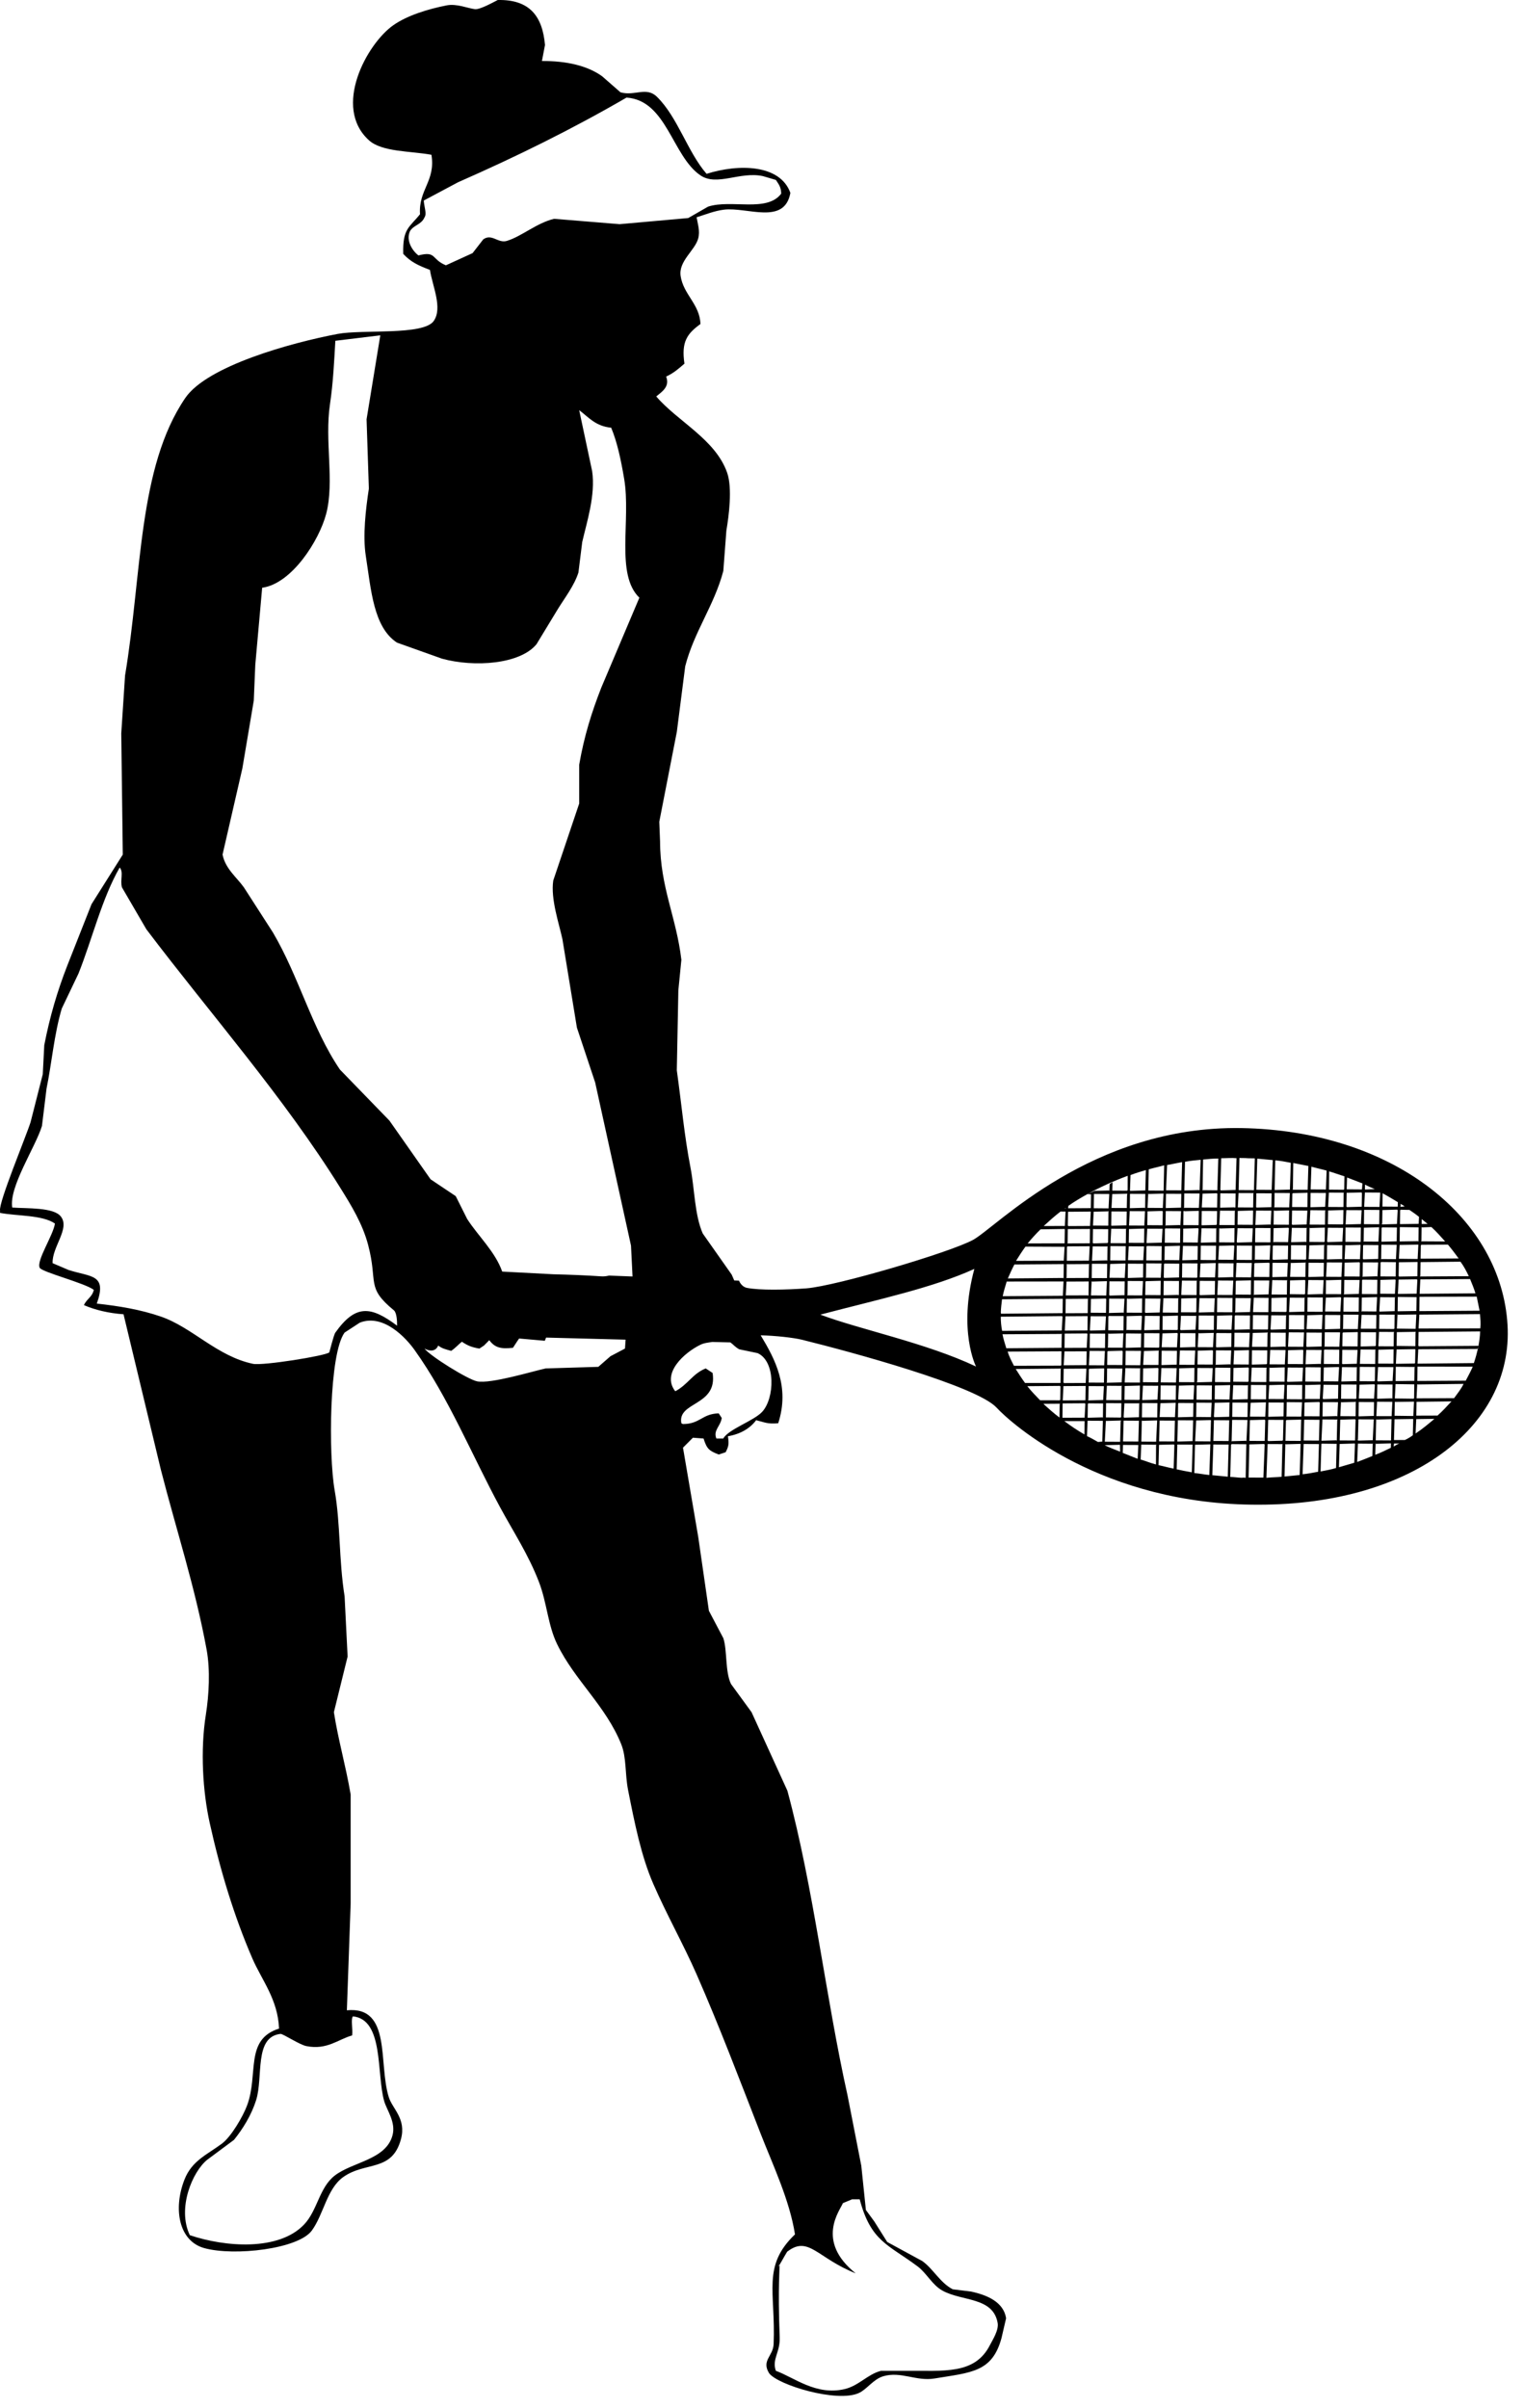 <?xml version="1.0" encoding="UTF-8" standalone="no"?>
<!DOCTYPE svg PUBLIC "-//W3C//DTD SVG 1.1//EN" "http://www.w3.org/Graphics/SVG/1.1/DTD/svg11.dtd">
<svg width="100%" height="100%" viewBox="0 0 88 139" version="1.1" xmlns="http://www.w3.org/2000/svg" xmlns:xlink="http://www.w3.org/1999/xlink" xml:space="preserve" xmlns:serif="http://www.serif.com/" style="fill-rule:evenodd;clip-rule:evenodd;stroke-linejoin:round;stroke-miterlimit:1.414;">
    <g transform="matrix(1,0,0,1,-28.223,-129.013)">
        <path d="M115.25,205.202C114.716,199.181 108.562,194.283 99.91,194.133C91.256,193.986 85.76,199.857 84.406,200.589C83.052,201.319 76.541,203.241 74.788,203.385C73.599,203.473 72.091,203.507 71.334,203.353C71.013,203.271 70.896,202.941 70.896,202.941L70.621,202.93C70.572,202.818 70.522,202.705 70.473,202.593C69.915,201.8 69.357,201.008 68.801,200.217C68.329,199.137 68.335,197.667 68.097,196.431C67.733,194.556 67.586,192.815 67.304,190.799C67.334,189.259 67.364,187.719 67.393,186.179C67.451,185.591 67.509,185.005 67.568,184.418C67.274,181.94 66.346,180.242 66.337,177.596C66.322,177.214 66.307,176.832 66.292,176.451C66.603,174.841 66.964,172.991 67.305,171.26C67.467,169.999 67.629,168.738 67.789,167.476C68.298,165.477 69.456,163.985 69.989,161.975C70.049,161.197 70.108,160.42 70.166,159.642C70.309,158.799 70.522,157.189 70.209,156.297C69.531,154.367 67.348,153.341 66.117,151.898C66.456,151.62 66.912,151.33 66.688,150.753C67.158,150.526 67.391,150.308 67.745,150.006C67.557,148.743 67.893,148.283 68.669,147.717C68.63,146.57 67.686,146.025 67.524,144.943C67.397,144.086 68.347,143.473 68.537,142.787C68.659,142.346 68.508,141.943 68.448,141.556C68.91,141.416 69.462,141.185 70.032,141.116C71.374,140.955 73.522,142.025 73.862,140.148C73.269,138.494 70.881,138.462 69.022,139.048C67.919,137.777 67.363,135.787 66.16,134.604C65.54,133.994 64.874,134.576 64.05,134.341C63.697,134.032 63.344,133.724 62.992,133.416C62.157,132.811 60.932,132.523 59.516,132.536C59.575,132.226 59.634,131.919 59.692,131.611C59.549,129.969 58.825,128.974 56.964,129.014C56.673,129.16 55.93,129.578 55.644,129.542C55.229,129.491 54.592,129.21 54.017,129.323C52.942,129.532 51.729,129.909 50.936,130.467C49.4,131.545 47.411,135.201 49.528,137.112C50.287,137.796 51.928,137.725 53.135,137.948C53.385,139.463 52.38,139.964 52.476,141.381C51.848,142.159 51.467,142.207 51.507,143.669C51.947,144.141 52.371,144.336 53.048,144.593C53.2,145.548 53.791,146.79 53.268,147.542C52.681,148.389 49.156,148.02 47.723,148.289C45.011,148.803 40.183,150.138 38.922,151.987C36.184,156 36.429,162.141 35.444,168.006C35.373,169.121 35.298,170.235 35.225,171.35C35.255,173.683 35.284,176.015 35.313,178.346C34.712,179.301 34.11,180.254 33.508,181.208C33.039,182.395 32.57,183.583 32.101,184.772C31.537,186.219 31.102,187.687 30.779,189.348C30.751,189.906 30.721,190.463 30.693,191.022C30.458,191.946 30.222,192.869 29.988,193.793C29.723,194.631 28.13,198.443 28.227,198.897L28.227,199.029C29.219,199.22 30.662,199.138 31.396,199.644C31.294,200.332 30.314,201.784 30.515,202.196C30.637,202.448 33.136,203.08 33.64,203.473C33.535,203.906 33.24,203.98 33.069,204.352C33.694,204.628 34.503,204.821 35.356,204.881C36.075,207.874 36.795,210.867 37.513,213.859C38.4,217.324 39.485,220.609 40.154,224.242C40.37,225.424 40.29,226.853 40.111,227.986C39.778,230.071 39.937,232.456 40.33,234.235C40.949,237.026 41.744,239.635 42.795,242.066C43.338,243.319 44.268,244.427 44.336,246.115C42.33,246.75 43.171,248.74 42.487,250.56C42.244,251.206 41.567,252.364 41.033,252.76C40.161,253.406 39.307,253.74 38.877,254.827C38.213,256.515 38.542,258.383 40.022,258.789C41.753,259.264 45.449,258.842 46.228,257.776C46.908,256.844 47.098,255.369 48.032,254.694C49.32,253.766 50.86,254.417 51.376,252.495C51.692,251.316 50.886,250.755 50.673,250.076C50.059,248.121 50.85,244.811 48.252,245.059C48.324,243.006 48.398,240.95 48.471,238.897L48.471,232.604C48.178,230.892 47.753,229.461 47.503,227.852C47.767,226.78 48.032,225.709 48.295,224.639C48.236,223.48 48.179,222.321 48.121,221.163C47.784,219.054 47.888,216.977 47.547,215.045C47.185,212.98 47.226,207.152 48.121,205.938C48.413,205.746 48.706,205.556 49,205.364C50.368,204.832 51.671,206.252 52.167,206.95C54.125,209.689 55.449,212.965 57.096,216.015C57.869,217.445 58.728,218.736 59.341,220.328C59.811,221.547 59.856,222.828 60.398,223.935C61.418,226.023 63.204,227.486 64.094,229.7C64.405,230.474 64.305,231.398 64.489,232.34C64.869,234.26 65.243,236.145 65.941,237.753C66.72,239.543 67.692,241.263 68.449,242.99C69.777,246.018 70.915,249.03 72.146,252.187C72.837,253.959 73.821,256.022 74.127,257.996C72.211,259.83 73.018,261.296 72.894,264.333C72.865,265.026 72.18,265.269 72.631,266.006C73.111,266.682 76.565,267.735 77.825,267.149C78.279,266.939 78.657,266.35 79.233,266.183C80.252,265.888 81.123,266.488 82.181,266.315C84.301,265.964 85.515,265.961 86.052,263.982C86.141,263.599 86.23,263.219 86.318,262.837C86.172,261.892 85.211,261.493 84.294,261.296C83.943,261.254 83.59,261.21 83.237,261.165C82.502,260.785 82.119,259.993 81.478,259.535C80.803,259.171 80.129,258.803 79.454,258.435C79.204,258.04 78.956,257.645 78.706,257.247C78.545,257.027 78.383,256.808 78.222,256.587C78.133,255.737 78.045,254.887 77.957,254.034C77.694,252.683 77.43,251.336 77.165,249.986C75.9,244.314 75.206,237.99 73.688,232.382C73,230.873 72.309,229.361 71.62,227.851C71.225,227.308 70.829,226.766 70.433,226.224C70.087,225.508 70.222,224.285 69.991,223.581C69.712,223.055 69.434,222.525 69.157,221.998C68.95,220.574 68.745,219.15 68.54,217.728C68.247,216.013 67.952,214.295 67.661,212.582C67.85,212.388 68.041,212.198 68.233,212.007C68.437,212.024 68.644,212.038 68.848,212.053C69.038,212.651 69.164,212.764 69.728,212.977C69.86,212.932 69.991,212.888 70.123,212.845C70.303,212.497 70.322,212.366 70.255,211.922C70.967,211.802 71.528,211.475 71.884,210.996C72.39,211.117 72.527,211.227 73.159,211.172C73.842,209.071 72.967,207.457 72.147,206.096C73.013,206.115 74.035,206.233 74.512,206.346C77.404,207.061 84.581,209.009 85.759,210.261C86.621,211.202 91.9,215.902 100.905,215.873C109.911,215.875 115.808,211.191 115.25,205.202ZM76.896,256.191C77.072,256.117 77.248,256.046 77.425,255.971L77.864,255.971C78.51,258.414 79.512,258.575 81.209,259.845C81.734,260.236 82.055,260.927 82.662,261.253C83.813,261.87 85.557,261.61 85.829,263.101C85.908,263.522 85.532,264.098 85.389,264.377C84.514,266.111 82.72,265.854 80.506,265.872L79.097,265.872C78.326,266.062 77.817,266.737 76.983,266.929C75.337,267.311 74.08,266.254 73.024,265.872C72.781,265.201 73.279,264.81 73.244,263.937C73.128,260.948 73.264,259.867 73.227,259.767C73.192,259.823 73.166,259.861 73.166,259.844C73.199,259.772 73.218,259.741 73.227,259.767C73.364,259.545 73.7,258.92 73.7,258.979C74.919,258.05 75.433,259.378 77.634,260.245C75.3,258.381 76.725,256.61 76.896,256.191ZM52.384,143.757C52.055,143.511 51.639,142.905 51.9,142.35C52.121,141.993 52.553,141.987 52.737,141.557C52.879,141.346 52.714,140.968 52.693,140.589C53.354,140.237 54.015,139.884 54.673,139.534C58.104,138.025 61.25,136.473 64.4,134.647C66.72,134.801 67.038,138.028 68.668,139.136C69.623,139.786 70.95,138.893 72.276,139.18C72.526,139.254 72.775,139.327 73.024,139.4C73.18,139.643 73.324,139.795 73.332,140.192C72.509,141.29 70.454,140.506 69.109,140.941C68.727,141.161 68.345,141.38 67.964,141.6C66.644,141.718 65.322,141.835 64.003,141.954C62.742,141.85 61.481,141.747 60.219,141.644C59.218,141.881 58.344,142.66 57.49,142.919C56.977,143.075 56.622,142.474 56.127,142.832C55.922,143.096 55.715,143.361 55.511,143.625C54.998,143.859 54.483,144.094 53.97,144.328C53.108,143.975 53.442,143.489 52.384,143.757ZM48.556,246.511C48.603,246.132 48.47,245.586 48.6,245.41C50.397,245.589 49.956,248.722 50.405,250.296C50.553,250.824 51.092,251.511 50.888,252.275C50.51,253.698 48.565,253.809 47.543,254.608C46.654,255.305 46.553,256.615 45.783,257.425C44.325,258.965 41.232,258.735 39.183,258.041C38.442,256.488 39.332,254.375 40.194,253.684C40.709,253.3 41.221,252.92 41.736,252.538C42.248,251.901 42.739,251.112 43.011,250.251C43.437,248.897 42.879,246.594 44.42,246.423C44.559,246.407 45.515,247.05 45.917,247.127C47.11,247.365 47.761,246.729 48.556,246.511ZM47.588,205.938C47.489,206.075 47.249,207.07 47.236,207.082C47.021,207.281 43.4,207.859 42.833,207.742C40.754,207.307 39.326,205.637 37.509,205.013C36.33,204.609 35.122,204.41 33.813,204.264C34.422,202.552 33.478,202.741 32.186,202.326C31.876,202.195 31.569,202.064 31.261,201.931C31.221,200.997 32.271,199.941 31.744,199.247C31.348,198.697 29.77,198.782 28.928,198.72C28.737,197.516 30.271,195.234 30.646,194.01C30.732,193.291 30.821,192.573 30.91,191.854C31.203,190.437 31.349,188.713 31.789,187.234C32.111,186.559 32.435,185.883 32.756,185.21C33.552,183.211 34.107,180.879 35.134,179.092C35.372,179.354 35.147,179.823 35.265,180.237C35.735,181.043 36.203,181.85 36.674,182.657C40.4,187.581 44.593,192.313 47.896,197.619C48.502,198.593 49.158,199.655 49.479,200.875C50.06,203.072 49.335,203.316 50.976,204.66C51.129,204.807 51.156,205.255 51.152,205.54C49.638,204.404 48.754,204.298 47.588,205.938ZM50.711,193.704C49.759,192.722 48.805,191.737 47.851,190.755C46.226,188.366 45.489,185.395 43.978,182.834C43.422,181.97 42.863,181.104 42.306,180.238C41.894,179.659 41.232,179.161 41.074,178.344C41.455,176.687 41.836,175.03 42.217,173.372C42.438,172.066 42.658,170.762 42.877,169.456C42.907,168.767 42.936,168.077 42.964,167.387C43.097,165.907 43.228,164.425 43.361,162.942C45.081,162.705 46.656,160.205 47.058,158.674C47.547,156.808 46.957,154.476 47.278,152.337C47.461,151.125 47.524,149.773 47.587,148.685C48.436,148.583 49.288,148.48 50.138,148.376L50.182,148.376C49.919,149.99 49.655,151.604 49.39,153.216C49.433,154.551 49.476,155.886 49.522,157.221C49.342,158.405 49.163,159.926 49.344,161.094C49.651,163.062 49.786,165.225 51.149,166.111C52.014,166.419 52.88,166.727 53.746,167.036C55.613,167.547 58.254,167.36 59.203,166.2C59.614,165.525 60.024,164.849 60.433,164.175C60.824,163.539 61.383,162.82 61.623,162.063C61.694,161.477 61.769,160.89 61.842,160.304C62.098,159.177 62.62,157.598 62.415,156.21C62.165,155.037 61.915,153.863 61.667,152.69C62.221,153.108 62.612,153.616 63.514,153.703C63.866,154.546 64.08,155.569 64.263,156.65C64.667,159.042 63.747,162.171 65.142,163.516C64.411,165.245 63.677,166.977 62.943,168.708C62.387,170.129 61.956,171.496 61.668,173.153L61.668,175.397C61.168,176.88 60.669,178.359 60.17,179.841C60.01,180.908 60.503,182.317 60.699,183.23C60.978,184.932 61.256,186.633 61.535,188.334C61.888,189.391 62.239,190.446 62.59,191.502C63.28,194.642 63.969,197.78 64.659,200.918C64.689,201.507 64.718,202.093 64.746,202.679L64.746,202.7L63.392,202.648C63.25,202.681 63.098,202.704 62.927,202.691C62.009,202.628 61.093,202.595 60.176,202.572C59.191,202.519 58.206,202.468 57.222,202.417C56.817,201.265 55.823,200.354 55.198,199.379C54.979,198.941 54.76,198.498 54.538,198.061C54.054,197.737 53.57,197.415 53.087,197.091C52.296,195.964 51.503,194.833 50.711,193.704ZM63.474,207.302C63.239,207.507 63.004,207.712 62.771,207.916C61.758,207.947 60.746,207.977 59.733,208.007C59.002,208.164 56.555,208.912 55.773,208.753C55.238,208.646 53.046,207.287 52.736,206.861C53.046,207.032 53.381,207.034 53.528,206.685C53.738,206.857 53.957,206.905 54.277,206.994C54.525,206.822 54.673,206.643 54.894,206.466C55.202,206.672 55.429,206.782 55.906,206.862C55.992,206.803 56.08,206.744 56.17,206.686C56.273,206.583 56.375,206.481 56.476,206.377C56.814,206.835 57.178,206.885 57.842,206.817C57.967,206.632 58.075,206.45 58.199,206.28C58.693,206.322 59.187,206.368 59.682,206.411C59.728,206.301 59.757,206.227 59.757,206.227L64.347,206.347C64.334,206.518 64.322,206.69 64.311,206.861C64.032,207.008 63.751,207.153 63.474,207.302ZM72.232,210.514C71.742,211.04 70.283,211.515 69.986,212.055L69.59,212.055C69.39,211.576 69.831,211.351 69.898,210.866C69.84,210.779 69.782,210.69 69.723,210.601C68.754,210.626 68.655,211.216 67.656,211.218C67.627,211.204 67.596,211.19 67.567,211.174C67.324,209.908 69.67,210.196 69.371,208.269C69.24,208.18 69.108,208.094 68.974,208.007C68.215,208.308 67.943,208.942 67.215,209.325C66.396,208.287 67.747,207.086 68.667,206.641C68.898,206.528 69.137,206.515 69.357,206.479L70.397,206.505C70.567,206.626 70.68,206.783 70.912,206.904C71.263,206.977 71.615,207.05 71.968,207.124C73.023,207.595 72.956,209.731 72.232,210.514ZM75.592,204.902C79.066,203.991 82.083,203.352 84.485,202.262C83.523,205.834 84.581,207.897 84.581,207.897C81.683,206.528 77.872,205.761 75.592,204.902ZM110.317,199.386C110.442,199.487 110.534,199.563 110.658,199.666L110.345,199.669L110.316,199.671L110.314,199.644L110.317,199.386ZM110.298,200.643L110.308,199.872L110.305,199.842L110.336,199.867L110.876,199.845C111.158,200.101 111.414,200.391 111.67,200.678L110.301,200.67L110.274,200.673L110.298,200.643ZM110.266,200.901L110.291,200.871L110.32,200.868L111.83,200.861C112.056,201.125 112.253,201.391 112.449,201.658L110.284,201.671L110.256,201.672L110.253,201.644L110.266,200.901ZM110.237,202.645L110.25,201.902L110.249,201.875L110.277,201.87L112.555,201.846C112.752,202.112 112.893,202.385 113.036,202.683L110.272,202.699L110.215,202.704L110.237,202.645ZM110.235,202.9L110.232,202.873L110.26,202.868L113.109,202.847C113.223,203.12 113.335,203.395 113.419,203.672L110.23,203.699L110.201,203.701L110.198,203.674L110.235,202.9ZM110.187,203.875L110.216,203.871L113.493,203.863C113.55,204.142 113.605,204.424 113.658,204.675L110.211,204.699L110.183,204.703L110.18,204.673L110.189,203.903L110.187,203.875ZM109.09,198.508C109.181,198.556 109.271,198.605 109.332,198.655L109.107,198.676L109.081,198.681L109.102,198.62L109.09,198.508ZM109.07,198.882L109.095,198.85L109.123,198.847L109.608,198.857C109.791,198.981 109.975,199.106 110.161,199.258L110.141,199.631L110.144,199.66L110.115,199.662L109.091,199.677L109.063,199.681L109.06,199.651L109.07,198.882ZM109.05,199.852L109.08,199.85L110.107,199.863L110.134,199.86L110.138,199.887L110.128,200.659L110.131,200.686L110.099,200.661L109.074,200.676L109.048,200.679L109.044,200.651L109.053,199.88L109.05,199.852ZM109.038,200.879L109.067,200.877L110.09,200.861L110.119,200.859L110.121,200.887L110.083,201.659L110.086,201.686L110.057,201.69L109.03,201.678L109.001,201.681L109,201.653L109.041,200.909L109.038,200.879ZM108.994,201.882L109.023,201.879L110.047,201.863L110.075,201.861L110.078,201.888L110.068,202.66L110.071,202.687L110.042,202.689L109.017,202.705L108.986,202.681L108.983,202.652L108.997,201.91L108.994,201.882ZM108.979,202.881L109.007,202.878L110.031,202.864L110.062,202.889L110.065,202.915L110.025,203.662L110.027,203.689L109.998,203.692L108.973,203.706L108.944,203.71L108.942,203.682L108.98,202.909L108.979,202.881ZM110.01,204.69L109.983,204.692L108.957,204.708L108.929,204.711L108.927,204.682L108.937,203.912L108.934,203.883L108.961,203.88L109.99,203.893L110.017,203.891L110.02,203.918L110.008,204.661L110.01,204.69ZM109.97,205.72L109.942,205.723L108.914,205.709L108.885,205.713L108.883,205.685L108.92,204.912L108.917,204.884L108.949,204.908L109.974,204.894L110.002,204.89L110.005,204.919L109.966,205.692L109.97,205.72ZM108.062,197.896C108.364,198.067 108.664,198.237 108.938,198.41L108.933,198.638L108.935,198.667L108.907,198.67L108.08,198.664L108.051,198.669L108.049,198.641L108.062,197.896ZM108.034,199.638L108.047,198.896L108.044,198.869L108.071,198.865L108.896,198.841L108.926,198.867L108.929,198.895L108.888,199.639L108.89,199.669L108.862,199.671L108.038,199.694L108.006,199.671L108.034,199.638ZM108.001,199.898L108.026,199.866L108.054,199.864L108.854,199.872L108.883,199.869L108.885,199.897L108.872,200.637L108.874,200.667L108.848,200.67L108.024,200.692L107.995,200.696L107.992,200.667L108.001,199.898ZM107.976,201.667L107.986,200.897L107.984,200.868L108.012,200.866L108.838,200.871L108.867,200.868L108.869,200.896L108.831,201.669L108.835,201.697L108.807,201.699L108.008,201.693L107.951,201.697L107.976,201.667ZM107.941,201.899L107.967,201.867L107.994,201.865L108.794,201.873L108.823,201.869L108.825,201.898L108.815,202.668L108.818,202.697L108.79,202.7L107.961,202.696L107.935,202.699L107.932,202.67L107.941,201.899ZM107.954,202.896L108.778,202.873L108.809,202.896L108.812,202.926L108.771,203.672L108.773,203.699L108.746,203.701L107.948,203.694L107.919,203.697L107.917,203.669L107.929,202.926L107.926,202.898L107.954,202.896ZM108.757,204.699L108.729,204.701L107.904,204.726L107.876,204.728L107.871,204.67L107.912,203.926L107.909,203.898L107.937,203.895L108.765,203.901L108.792,203.897L108.767,203.928L108.755,204.669L108.757,204.699ZM108.7,206.729L108.672,206.732L107.845,206.727L107.817,206.73L107.814,206.703L107.852,205.93L107.849,205.901L107.878,205.898L108.705,205.902L108.733,205.901L108.707,205.931L108.698,206.702L108.7,206.729ZM108.716,205.729L108.688,205.733L107.889,205.726L107.861,205.729L107.858,205.701L107.869,204.93L107.866,204.9L107.894,204.899L108.722,204.903L108.749,204.9L108.752,204.928L108.742,205.698L108.716,205.729ZM107.043,197.397C107.224,197.493 107.433,197.585 107.609,197.656L107.071,197.679L107.042,197.682L107.039,197.656L107.043,197.397ZM107.031,197.855L107.06,197.851L107.887,197.857L107.915,197.853L107.918,197.882L107.879,198.655L107.882,198.682L107.853,198.685L107.026,198.681L106.998,198.683L106.995,198.656L107.034,197.883L107.031,197.855ZM106.988,198.856L107.015,198.853L107.842,198.859L107.87,198.856L107.873,198.883L107.864,199.654L107.866,199.682L107.838,199.684L107.011,199.68L106.983,199.682L106.98,199.655L106.99,198.884L106.988,198.856ZM106.963,200.655L106.976,199.912L106.972,199.885L107.001,199.883L107.825,199.858L107.854,199.855L107.856,199.883L107.818,200.657L107.821,200.685L107.792,200.688L106.965,200.683L106.937,200.686L106.963,200.655ZM106.932,200.915L106.957,200.884L106.986,200.881L107.784,200.888L107.812,200.886L107.815,200.914L107.803,201.657L107.805,201.684L107.776,201.687L106.951,201.71L106.922,201.685L106.919,201.658L106.932,200.915ZM106.913,201.887L106.942,201.885L107.769,201.889L107.797,201.886L107.8,201.914L107.761,202.686L107.764,202.715L107.733,202.689L106.937,202.711L106.88,202.715L106.906,202.684L106.915,201.913L106.913,201.887ZM107.748,203.714L107.721,203.717L106.894,203.713L106.865,203.715L106.861,203.688L106.872,202.917L106.898,202.886L106.927,202.883L107.725,202.89L107.753,202.888L107.756,202.916L107.746,203.687L107.748,203.714ZM107.703,204.716L107.676,204.72L106.878,204.712L106.821,204.718L106.845,204.688L106.856,203.917L106.884,203.914L107.709,203.892L107.737,203.889L107.74,203.916L107.701,204.689L107.703,204.716ZM107.688,205.717L107.66,205.719L106.833,205.715L106.804,205.718L106.801,205.69L106.843,204.945L106.841,204.916L106.869,204.913L107.668,204.921L107.697,204.918L107.699,204.947L107.687,205.69L107.688,205.717ZM106.796,205.918L106.824,205.916L107.65,205.919L107.68,205.917L107.682,205.944L107.67,206.686L107.644,206.717L107.617,206.719L106.82,206.741L106.792,206.743L106.79,206.715L106.8,205.945L106.796,205.918ZM106.006,196.986C106.301,197.099 106.597,197.213 106.894,197.327L106.868,197.643L106.87,197.671L106.843,197.674L106.015,197.668L105.986,197.672L105.985,197.643L106.006,196.986ZM105.978,197.872L106.006,197.87L106.83,197.847L106.86,197.871L106.864,197.9L106.852,198.642L106.855,198.669L106.825,198.673L106.002,198.696L105.971,198.671L105.968,198.644L105.98,197.9L105.978,197.872ZM105.963,198.871L105.99,198.869L106.818,198.873L106.845,198.871L106.847,198.898L106.807,199.645L106.809,199.672L106.781,199.674L105.956,199.697L105.929,199.701L105.925,199.673L105.963,198.9L105.963,198.871ZM105.917,199.875L105.945,199.872L106.773,199.876L106.8,199.873L106.803,199.901L106.792,200.672L106.795,200.7L106.767,200.703L105.941,200.699L105.911,200.702L105.91,200.673L105.919,199.903L105.917,199.875ZM105.902,200.874L105.932,200.898L106.757,200.875L106.785,200.873L106.787,200.9L106.75,201.673L106.752,201.703L106.723,201.703L105.896,201.699L105.868,201.703L105.865,201.676L105.904,200.901L105.902,200.874ZM105.888,201.901L106.712,201.878L106.743,201.903L106.746,201.93L106.734,202.674L106.736,202.7L106.709,202.703L105.88,202.699L105.852,202.702L105.849,202.675L105.863,201.932L105.86,201.903L105.888,201.901ZM106.692,203.703L106.665,203.706L105.84,203.73L105.812,203.733L105.835,203.674L105.847,202.931L105.844,202.903L105.873,202.901L106.7,202.904L106.728,202.902L106.731,202.93L106.69,203.675L106.692,203.703ZM106.68,204.732L106.651,204.734L105.824,204.73L105.797,204.732L105.794,204.705L105.804,203.933L105.83,203.903L105.857,203.902L106.656,203.908L106.684,203.905L106.687,203.933L106.677,204.704L106.68,204.732ZM106.634,205.733L106.606,205.736L105.78,205.732L105.75,205.734L105.775,205.704L105.786,204.933L105.783,204.904L105.81,204.902L106.638,204.906L106.666,204.904L106.67,204.931L106.63,205.705L106.634,205.733ZM106.62,206.733L106.591,206.736L105.764,206.73L105.737,206.733L105.734,206.706L105.747,205.964L105.772,205.933L105.799,205.931L106.596,205.91L106.623,205.908L106.627,205.934L106.617,206.705L106.62,206.733ZM106.574,207.736L106.547,207.737L105.751,207.76L105.72,207.733L105.717,207.706L105.73,206.963L105.727,206.936L105.755,206.934L106.583,206.938L106.61,206.934L106.612,206.961L106.572,207.706L106.574,207.736ZM104.973,196.632C105.266,196.717 105.562,196.831 105.855,196.916L105.843,197.658L105.818,197.687L105.79,197.692L104.991,197.685L104.963,197.687L104.961,197.658L104.973,196.632ZM104.951,197.859L104.979,197.857L105.805,197.861L105.833,197.858L105.807,197.888L105.798,198.659L105.801,198.687L105.773,198.691L104.945,198.686L104.917,198.688L104.915,198.661L104.954,197.887L104.951,197.859ZM104.909,198.891L104.937,198.888L105.762,198.864L105.791,198.861L105.795,198.917L105.783,199.661L105.757,199.692L105.729,199.695L104.931,199.686L104.902,199.69L104.899,199.661L104.912,198.92L104.909,198.891ZM104.894,199.889L104.92,199.887L105.748,199.892L105.776,199.889L105.778,199.916L105.738,200.661L105.74,200.689L105.712,200.691L104.888,200.715L104.858,200.691L104.854,200.663L104.895,199.917L104.894,199.889ZM104.849,200.892L104.878,200.888L105.704,200.894L105.733,200.89L105.736,200.919L105.725,201.69L105.727,201.717L105.696,201.692L104.872,201.715L104.844,201.72L104.841,201.69L104.851,200.919L104.849,200.892ZM104.86,201.889L105.688,201.892L105.716,201.889L105.719,201.918L105.682,202.691L105.685,202.718L105.655,202.722L104.829,202.717L104.8,202.72L104.798,202.692L104.835,201.919L104.833,201.891L104.86,201.889ZM105.668,203.719L105.639,203.721L104.811,203.718L104.783,203.721L104.781,203.692L104.791,202.921L104.789,202.893L104.819,202.919L105.644,202.894L105.672,202.892L105.675,202.92L105.665,203.691L105.668,203.719ZM105.623,204.721L105.596,204.725L104.767,204.72L104.74,204.722L104.737,204.695L104.779,203.948L104.776,203.923L104.805,203.919L105.63,203.896L105.66,203.919L105.663,203.948L105.622,204.693L105.623,204.721ZM105.607,205.72L105.578,205.723L104.755,205.746L104.727,205.75L104.725,205.723L104.733,204.951L104.758,204.921L105.586,204.925L105.614,204.923L105.617,204.95L105.605,205.693L105.607,205.72ZM105.566,206.752L105.538,206.754L104.71,206.749L104.683,206.753L104.708,206.722L104.718,205.951L104.715,205.923L104.742,205.92L105.571,205.924L105.598,205.921L105.601,205.949L105.563,206.721L105.566,206.752ZM105.55,207.751L105.522,207.754L104.694,207.749L104.666,207.753L104.663,207.724L104.674,206.953L104.699,206.922L104.727,206.92L105.526,206.926L105.553,206.924L105.557,206.952L105.547,207.723L105.55,207.751ZM103.948,196.361C104.242,196.446 104.532,196.504 104.826,196.587L104.787,197.647L104.789,197.675L104.761,197.678L103.934,197.674L103.905,197.675L103.903,197.648L103.948,196.361ZM103.896,197.876L103.925,197.875L104.752,197.879L104.781,197.876L104.783,197.904L104.741,198.648L104.744,198.678L104.717,198.68L103.92,198.701L103.892,198.704L103.889,198.676L103.898,197.905L103.896,197.876ZM103.881,198.877L103.91,198.873L104.709,198.881L104.766,198.877L104.74,198.907L104.731,199.677L104.733,199.705L104.705,199.709L103.877,199.705L103.849,199.706L103.846,199.68L103.884,198.905L103.881,198.877ZM103.838,199.879L103.869,199.903L104.693,199.88L104.722,199.876L104.724,199.905L104.714,200.676L104.687,200.708L104.66,200.71L103.862,200.703L103.833,200.706L103.831,200.678L103.841,199.907L103.838,199.879ZM103.823,200.906L103.852,200.903L104.676,200.879L104.705,200.877L104.683,200.937L104.67,201.68L104.672,201.708L104.645,201.71L103.817,201.704L103.79,201.708L103.787,201.68L103.828,200.935L103.823,200.906ZM103.807,201.906L104.635,201.91L104.663,201.907L104.666,201.935L104.654,202.677L104.657,202.705L104.629,202.709L103.804,202.731L103.775,202.734L103.771,202.677L103.782,201.935L103.781,201.907L103.807,201.906ZM104.614,203.737L104.583,203.712L103.759,203.736L103.731,203.738L103.728,203.711L103.767,202.935L103.764,202.908L103.793,202.905L104.62,202.91L104.649,202.907L104.651,202.935L104.612,203.708L104.614,203.737ZM104.598,204.736L104.571,204.739L103.744,204.734L103.716,204.737L103.713,204.709L103.723,203.939L103.72,203.909L103.749,203.907L104.576,203.912L104.604,203.909L104.606,203.938L104.597,204.708L104.598,204.736ZM104.554,205.738L104.526,205.742L103.699,205.736L103.67,205.74L103.668,205.711L103.709,204.966L103.706,204.938L103.734,204.936L104.559,204.912L104.587,204.909L104.59,204.937L104.552,205.71L104.554,205.738ZM104.539,206.739L104.51,206.741L103.685,206.764L103.656,206.739L103.654,206.711L103.665,205.969L103.662,205.939L103.691,205.937L104.518,205.942L104.546,205.939L104.549,205.967L104.536,206.709L104.539,206.739ZM104.497,207.768L104.467,207.743L103.64,207.767L103.613,207.77L103.61,207.742L103.649,206.969L103.646,206.941L103.675,206.937L104.502,206.942L104.53,206.941L104.533,206.967L104.495,207.741L104.497,207.768ZM104.48,208.769L104.453,208.771L103.625,208.765L103.596,208.769L103.594,208.741L103.604,207.97L103.629,207.94L103.658,207.937L104.456,207.945L104.485,207.942L104.487,207.97L104.477,208.74L104.48,208.769ZM103.542,204.726L103.514,204.729L102.69,204.753L102.66,204.756L102.658,204.727L102.698,203.955L102.694,203.927L102.722,203.923L103.549,203.928L103.578,203.925L103.553,203.956L103.54,204.697L103.542,204.726ZM103.529,205.755L103.501,205.757L102.674,205.751L102.646,205.755L102.644,205.728L102.653,204.956L102.649,204.928L102.677,204.925L103.505,204.929L103.534,204.926L103.536,204.956L103.526,205.727L103.529,205.755ZM103.486,206.756L103.458,206.759L102.63,206.754L102.602,206.758L102.599,206.729L102.637,205.956L102.635,205.93L102.662,205.925L103.489,205.93L103.517,205.925L103.52,205.955L103.483,206.729L103.486,206.756ZM103.469,207.755L103.442,207.758L102.614,207.754L102.587,207.757L102.582,207.729L102.596,206.986L102.593,206.958L102.622,206.956L103.446,206.932L103.477,206.957L103.479,206.985L103.466,207.728L103.469,207.755ZM102.534,203.742L102.505,203.744L101.678,203.74L101.649,203.742L101.647,203.715L101.685,202.942L101.682,202.914L101.711,202.91L102.51,202.918L102.566,202.914L102.541,202.943L102.532,203.714L102.534,203.742ZM102.473,205.744L102.445,205.745L101.62,205.769L101.589,205.744L101.587,205.717L101.629,204.972L101.625,204.943L101.654,204.941L102.481,204.945L102.509,204.941L102.484,204.972L102.471,205.715L102.473,205.744ZM102.417,207.771L102.388,207.775L101.562,207.771L101.533,207.773L101.53,207.744L101.568,206.972L101.566,206.945L101.595,206.941L102.421,206.947L102.449,206.944L102.453,206.972L102.414,207.744L102.417,207.771ZM102.4,208.773L102.372,208.774L101.545,208.77L101.516,208.773L101.514,208.745L101.524,207.974L101.521,207.946L101.553,207.972L102.377,207.947L102.405,207.945L102.407,207.972L102.398,208.743L102.4,208.773ZM101.478,203.73L101.45,203.733L100.655,203.754L100.597,203.761L100.623,203.729L100.632,202.958L100.63,202.931L100.658,202.928L101.485,202.932L101.513,202.93L101.516,202.957L101.476,203.702L101.478,203.73ZM101.465,204.759L101.437,204.76L100.61,204.756L100.582,204.76L100.579,204.733L100.617,203.958L100.614,203.931L100.643,203.928L101.441,203.936L101.47,203.933L101.472,203.959L101.462,204.731L101.465,204.759ZM101.405,206.76L101.377,206.762L100.55,206.759L100.521,206.762L100.518,206.733L100.559,205.988L100.556,205.961L100.584,205.958L101.381,205.937L101.438,205.932L101.415,205.99L101.402,206.733L101.405,206.76ZM100.47,202.746L100.441,202.75L99.613,202.744L99.586,202.748L99.583,202.719L99.621,201.946L99.619,201.919L99.645,201.915L100.474,201.92L100.502,201.917L100.505,201.945L100.467,202.719L100.47,202.746ZM100.454,203.746L100.425,203.749L99.597,203.744L99.569,203.746L99.567,203.719L99.581,202.977L99.605,202.945L100.43,202.922L100.458,202.92L100.46,202.947L100.451,203.718L100.454,203.746ZM100.409,204.747L100.38,204.751L99.557,204.775L99.526,204.75L99.551,204.718L99.563,203.975L99.56,203.948L99.588,203.945L100.416,203.95L100.444,203.948L100.448,203.975L100.406,204.72L100.409,204.747ZM100.397,205.776L100.365,205.751L99.54,205.773L99.513,205.778L99.509,205.748L99.519,204.978L99.546,204.947L99.572,204.944L100.372,204.95L100.399,204.948L100.403,204.978L100.393,205.748L100.397,205.776ZM100.351,206.779L100.323,206.782L99.525,206.772L99.468,206.78L99.492,206.749L99.504,205.977L99.501,205.95L99.529,205.948L100.356,205.952L100.385,205.948L100.387,205.975L100.348,206.749L100.351,206.779ZM100.336,207.778L100.308,207.781L99.481,207.775L99.452,207.778L99.45,207.75L99.487,206.977L99.485,206.949L99.516,206.974L100.312,206.953L100.339,206.951L100.342,206.978L100.332,207.75L100.336,207.778ZM99.444,202.762L99.413,202.736L98.588,202.76L98.561,202.763L98.558,202.735L98.567,201.964L98.565,201.936L98.594,201.933L99.422,201.938L99.45,201.934L99.451,201.963L99.439,202.705L99.444,202.762ZM99.4,203.764L99.372,203.767L98.545,203.764L98.515,203.766L98.514,203.738L98.551,202.964L98.548,202.935L98.577,202.933L99.404,202.938L99.433,202.935L99.435,202.963L99.396,203.737L99.4,203.764ZM99.384,204.764L99.355,204.767L98.528,204.763L98.5,204.765L98.497,204.737L98.507,203.967L98.504,203.938L98.533,203.935L99.36,203.94L99.389,203.936L99.391,203.964L99.382,204.735L99.384,204.764ZM99.339,205.766L99.312,205.77L98.484,205.764L98.455,205.766L98.48,205.735L98.494,204.994L98.49,204.966L98.52,204.962L99.344,204.939L99.372,204.937L99.378,204.993L99.336,205.738L99.339,205.766ZM99.324,206.765L99.295,206.768L98.47,206.79L98.44,206.767L98.438,206.737L98.449,205.997L98.474,205.965L99.302,205.97L99.331,205.968L99.333,205.995L99.321,206.737L99.324,206.765ZM99.282,207.795L99.251,207.77L98.427,207.794L98.399,207.796L98.423,207.766L98.433,206.995L98.43,206.966L98.459,206.963L99.286,206.968L99.314,206.965L99.316,206.994L99.279,207.767L99.282,207.795ZM99.266,208.794L99.238,208.798L98.411,208.794L98.383,208.796L98.38,208.766L98.39,207.998L98.415,207.966L98.444,207.964L99.244,207.971L99.271,207.967L99.274,207.996L99.264,208.766L99.266,208.794ZM98.372,203.752L98.345,203.754L97.52,203.778L97.49,203.753L97.487,203.725L97.499,202.982L97.498,202.954L97.524,202.952L98.351,202.956L98.38,202.952L98.382,202.981L98.37,203.721L98.372,203.752ZM98.331,204.78L98.299,204.756L97.476,204.779L97.447,204.783L97.444,204.754L97.483,203.981L97.481,203.954L97.509,203.95L98.337,203.955L98.364,203.952L98.367,203.98L98.329,204.753L98.331,204.78ZM98.314,205.78L98.287,205.782L97.46,205.778L97.432,205.78L97.428,205.755L97.438,204.983L97.435,204.956L97.465,204.953L98.291,204.956L98.319,204.953L98.322,204.983L98.313,205.752L98.314,205.78ZM98.271,206.783L98.244,206.784L97.415,206.781L97.388,206.783L97.385,206.756L97.423,205.983L97.421,205.955L97.452,205.98L98.277,205.957L98.304,205.952L98.306,205.982L98.268,206.755L98.271,206.783ZM98.254,207.782L98.225,207.784L97.399,207.781L97.37,207.782L97.368,207.755L97.381,207.012L97.378,206.985L97.406,206.983L98.231,206.958L98.262,206.984L98.265,207.011L98.251,207.754L98.254,207.782ZM97.54,201.95L97.568,201.946L98.393,201.924L98.421,201.92L98.424,201.95L98.385,202.724L98.387,202.75L98.359,202.753L97.532,202.749L97.504,202.751L97.502,202.724L97.542,201.979L97.54,201.95ZM100.515,206.989L100.512,206.961L100.541,206.959L101.368,206.963L101.397,206.961L101.399,206.988L101.386,207.731L101.362,207.761L101.333,207.765L100.538,207.786L100.509,207.788L100.505,207.733L100.515,206.989ZM101.42,205.761L101.392,205.762L100.594,205.757L100.564,205.759L100.563,205.732L100.573,204.961L100.57,204.933L100.598,204.929L101.426,204.935L101.453,204.932L101.456,204.961L101.445,205.731L101.42,205.761ZM101.522,202.729L101.494,202.731L100.666,202.726L100.638,202.729L100.635,202.702L100.649,201.958L100.674,201.929L100.702,201.925L101.499,201.905L101.529,201.93L101.532,201.957L101.519,202.699L101.522,202.729ZM102.432,206.772L102.401,206.747L101.605,206.768L101.576,206.77L101.574,206.743L101.584,205.972L101.58,205.945L101.609,205.941L102.438,205.947L102.464,205.944L102.467,205.971L102.457,206.742L102.432,206.772ZM102.49,204.743L102.461,204.747L101.663,204.739L101.634,204.742L101.632,204.714L101.641,203.943L101.669,203.94L102.495,203.916L102.522,203.914L102.525,203.942L102.515,204.712L102.49,204.743ZM102.549,202.741L102.52,202.716L101.723,202.737L101.695,202.741L101.692,202.712L101.702,201.941L101.7,201.914L101.727,201.91L102.555,201.914L102.582,201.912L102.586,201.94L102.547,202.713L102.549,202.741ZM103.559,203.727L103.53,203.731L102.732,203.721L102.703,203.726L102.701,203.696L102.713,202.956L102.71,202.928L102.738,202.925L103.563,202.902L103.594,202.927L103.596,202.954L103.583,203.696L103.559,203.727ZM102.751,201.895L102.782,201.92L103.578,201.899L103.636,201.893L103.61,201.924L103.6,202.695L103.602,202.724L103.575,202.726L102.747,202.722L102.72,202.724L102.717,202.697L102.756,201.924L102.751,201.895ZM102.878,197.664L102.9,196.149C103.19,196.208 103.481,196.264 103.772,196.321L103.732,197.665L103.734,197.692L103.707,197.696L102.88,197.692L102.851,197.694L102.878,197.664ZM102.846,197.924L102.871,197.894L102.9,197.89L103.694,197.869L103.724,197.866L103.726,197.893L103.717,198.665L103.719,198.692L103.69,198.695L102.862,198.691L102.835,198.692L102.832,198.665L102.846,197.924ZM102.828,198.895L102.857,198.892L103.684,198.897L103.712,198.892L103.714,198.922L103.673,199.667L103.676,199.696L103.647,199.698L102.852,199.719L102.82,199.695L102.816,199.667L102.83,198.924L102.828,198.895ZM102.813,199.893L102.84,199.892L103.638,199.898L103.695,199.893L103.67,199.925L103.66,200.696L103.663,200.723L103.632,200.698L102.808,200.721L102.78,200.723L102.777,200.697L102.816,199.924L102.813,199.893ZM102.768,200.897L102.796,200.893L103.624,200.898L103.651,200.893L103.653,200.923L103.644,201.694L103.618,201.724L103.589,201.727L102.791,201.721L102.764,201.722L102.761,201.695L102.771,200.924L102.768,200.897ZM101.859,195.995C102.176,196.022 102.466,196.079 102.757,196.136L102.706,197.653L102.71,197.68L102.681,197.683L101.856,197.707L101.828,197.709L101.825,197.682L101.859,195.995ZM101.811,198.681L101.82,197.91L101.816,197.881L101.845,197.879L102.672,197.883L102.7,197.881L102.702,197.91L102.666,198.682L102.669,198.709L102.639,198.712L101.813,198.708L101.784,198.71L101.811,198.681ZM101.775,198.912L101.8,198.882L101.831,198.907L102.627,198.885L102.655,198.884L102.658,198.911L102.648,199.682L102.651,199.71L102.622,199.713L101.796,199.709L101.767,199.711L101.764,199.684L101.775,198.912ZM101.748,200.683L101.763,199.941L101.76,199.913L101.788,199.909L102.612,199.886L102.644,199.911L102.646,199.938L102.605,200.685L102.608,200.713L102.579,200.715L101.752,200.71L101.724,200.714L101.748,200.683ZM101.743,200.911L101.771,200.909L102.571,200.915L102.599,200.913L102.602,200.94L102.588,201.683L102.591,201.71L102.562,201.713L101.738,201.737L101.708,201.712L101.703,201.685L101.717,200.942L101.743,200.911ZM100.823,195.897C101.139,195.924 101.427,195.952 101.716,195.981L101.653,197.669L101.655,197.698L101.629,197.701L100.801,197.696L100.773,197.698L100.77,197.671L100.823,195.897ZM100.763,197.899L100.791,197.896L101.618,197.9L101.647,197.899L101.649,197.926L101.637,198.668L101.641,198.696L101.612,198.698L100.788,198.722L100.756,198.698L100.754,198.669L100.766,197.926L100.763,197.899ZM100.748,198.899L100.776,198.896L101.603,198.9L101.632,198.898L101.634,198.925L101.596,199.699L101.598,199.726L101.568,199.701L100.742,199.724L100.714,199.726L100.711,199.7L100.75,198.927L100.748,198.899ZM100.707,199.929L100.731,199.9L101.558,199.904L101.587,199.902L101.589,199.928L101.58,200.699L101.583,200.726L101.554,200.729L100.725,200.726L100.7,200.728L100.697,200.699L100.707,199.929ZM100.718,200.926L101.543,200.902L101.571,200.899L101.573,200.928L101.535,201.702L101.539,201.729L101.51,201.733L100.684,201.727L100.655,201.732L100.68,201.699L100.69,200.928L100.688,200.9L100.718,200.926ZM99.793,195.856C99.937,195.871 100.078,195.856 100.223,195.871C100.366,195.885 100.507,195.871 100.68,195.883L100.629,197.686L100.631,197.713L100.602,197.716L99.775,197.711L99.748,197.715L99.745,197.686L99.793,195.856ZM99.736,197.887L99.764,197.884L100.591,197.887L100.619,197.886L100.595,197.917L100.584,198.687L100.587,198.714L100.558,198.718L99.73,198.713L99.703,198.717L99.7,198.688L99.739,197.915L99.736,197.887ZM99.694,198.916L99.721,198.915L100.546,198.891L100.574,198.888L100.581,198.946L100.567,199.686L100.57,199.715L100.541,199.718L99.715,199.713L99.687,199.717L99.682,199.688L99.695,198.946L99.694,198.916ZM99.677,199.916L99.706,199.912L100.534,199.917L100.561,199.915L100.563,199.943L100.523,200.688L100.526,200.715L100.498,200.718L99.673,200.743L99.64,200.718L99.638,200.689L99.68,199.943L99.677,199.916ZM99.634,200.917L99.662,200.915L100.489,200.919L100.518,200.917L100.52,200.944L100.51,201.716L100.512,201.744L100.484,201.747L99.657,201.741L99.628,201.744L99.627,201.716L99.637,200.944L99.634,200.917ZM98.739,195.874C99.025,195.874 99.336,195.845 99.624,195.872L99.571,197.674L99.574,197.703L99.545,197.705L98.72,197.729L98.691,197.703L98.689,197.675L98.739,195.874ZM98.682,197.904L98.71,197.9L99.539,197.906L99.567,197.902L99.569,197.931L99.559,198.701L99.533,198.733L99.504,198.708L98.707,198.729L98.679,198.732L98.676,198.704L98.686,197.933L98.682,197.904ZM98.666,198.903L98.695,198.9L99.522,198.904L99.55,198.902L99.525,198.933L99.516,199.704L99.518,199.732L99.491,199.734L98.662,199.73L98.634,199.732L98.631,199.705L98.67,198.931L98.666,198.903ZM98.623,199.905L98.654,199.93L99.478,199.907L99.506,199.904L99.508,199.932L99.498,200.703L99.5,200.731L99.472,200.735L98.645,200.728L98.616,200.733L98.614,200.704L98.624,199.933L98.623,199.905ZM98.637,200.93L99.461,200.907L99.492,200.932L99.495,200.96L99.453,201.707L99.456,201.734L99.429,201.737L98.602,201.732L98.573,201.734L98.571,201.707L98.611,200.962L98.609,200.932L98.637,200.93ZM97.664,197.69L97.692,195.948C98.003,195.919 98.285,195.889 98.571,195.891L98.517,197.692L98.521,197.719L98.492,197.723L97.695,197.715L97.638,197.721L97.664,197.69ZM97.66,197.948L97.657,197.919L97.686,197.917L98.483,197.896L98.513,197.921L98.515,197.948L98.503,198.691L98.506,198.72L98.478,198.722L97.65,198.717L97.622,198.72L97.619,198.693L97.66,197.948ZM97.613,198.922L97.641,198.919L98.469,198.923L98.497,198.92L98.5,198.949L98.487,199.691L98.461,199.721L98.433,199.725L97.637,199.745L97.61,199.747L97.604,199.692L97.616,198.949L97.613,198.922ZM97.598,199.921L97.625,199.917L98.451,199.923L98.48,199.92L98.455,199.95L98.446,200.721L98.448,200.749L98.418,200.724L97.592,200.747L97.565,200.749L97.561,200.722L97.6,199.948L97.598,199.921ZM97.58,200.919L98.41,200.924L98.437,200.922L98.44,200.95L98.429,201.721L98.404,201.751L98.377,201.754L97.578,201.746L97.55,201.749L97.547,201.721L97.558,200.95L97.555,200.923L97.58,200.919ZM96.649,196.079C96.958,196.02 97.241,195.993 97.551,195.964L97.493,197.707L97.497,197.735L97.466,197.71L96.641,197.734L96.613,197.736L96.61,197.709L96.649,196.079ZM96.595,198.708L96.604,197.937L96.602,197.91L96.63,197.906L97.457,197.91L97.486,197.908L97.488,197.935L97.45,198.708L97.452,198.735L97.424,198.738L96.597,198.734L96.569,198.736L96.595,198.708ZM96.56,198.938L96.586,198.908L96.617,198.934L97.414,198.912L97.442,198.91L97.445,198.938L97.435,199.708L97.437,199.736L97.409,199.739L96.582,199.736L96.553,199.738L96.551,199.711L96.56,198.938ZM96.544,199.939L96.573,199.935L97.397,199.912L97.428,199.937L97.432,199.964L97.39,200.711L97.393,200.738L97.365,200.74L96.567,200.734L96.538,200.736L96.535,200.708L96.547,199.966L96.544,199.939ZM96.527,200.938L96.556,200.934L97.354,200.942L97.383,200.939L97.385,200.967L97.373,201.709L97.376,201.737L97.347,201.741L96.523,201.763L96.495,201.766L96.492,201.738L96.53,200.965L96.527,200.938ZM96.512,201.938L97.339,201.944L97.368,201.94L97.37,201.967L97.36,202.738L97.336,202.769L97.307,202.773L96.508,202.765L96.48,202.768L96.477,202.739L96.487,201.969L96.484,201.94L96.512,201.938ZM97.319,203.768L97.29,203.771L96.463,203.767L96.435,203.77L96.432,203.742L96.471,202.969L96.469,202.942L96.497,202.938L97.324,202.944L97.353,202.94L97.326,202.97L97.317,203.741L97.319,203.768ZM97.259,205.771L97.23,205.773L96.406,205.797L96.375,205.772L96.372,205.743L96.413,204.999L96.411,204.97L96.439,204.969L97.265,204.973L97.295,204.97L97.298,204.998L97.256,205.743L97.259,205.771ZM97.246,206.798L97.214,206.773L96.392,206.796L96.363,206.8L96.361,206.771L96.369,206L96.367,205.973L96.395,205.97L97.222,205.974L97.251,205.972L97.253,206L97.243,206.771L97.246,206.798ZM97.201,207.799L97.174,207.801L96.345,207.797L96.318,207.801L96.316,207.772L96.354,206.999L96.351,206.972L96.381,206.969L97.206,206.974L97.234,206.971L97.238,206.998L97.199,207.772L97.201,207.799ZM96.307,202.755L96.279,202.758L95.456,202.782L95.424,202.756L95.421,202.73L95.435,201.987L95.461,201.955L95.489,201.953L96.287,201.96L96.315,201.957L96.318,201.987L96.305,202.727L96.307,202.755ZM96.25,204.784L96.221,204.789L95.394,204.783L95.365,204.788L95.363,204.758L95.402,203.984L95.399,203.958L95.428,203.955L96.256,203.959L96.283,203.957L96.257,203.987L96.249,204.758L96.25,204.784ZM96.19,206.787L96.161,206.79L95.334,206.785L95.306,206.787L95.304,206.76L95.344,206.015L95.342,205.986L95.37,205.984L96.194,205.961L96.225,205.986L96.228,206.014L96.187,206.759L96.19,206.787ZM96.173,207.786L96.144,207.788L95.32,207.813L95.292,207.816L95.289,207.788L95.301,207.016L95.297,206.989L95.326,206.986L96.153,206.991L96.181,206.987L96.184,207.016L96.171,207.759L96.173,207.786ZM96.206,205.786L96.178,205.791L95.38,205.783L95.351,205.785L95.348,205.758L95.358,204.987L95.355,204.96L95.386,204.985L96.211,204.961L96.24,204.958L96.242,204.987L96.232,205.758L96.206,205.786ZM96.267,203.787L96.236,203.762L95.44,203.782L95.411,203.784L95.409,203.757L95.419,202.986L95.416,202.958L95.443,202.956L96.27,202.959L96.299,202.957L96.302,202.984L96.293,203.755L96.267,203.787ZM97.275,204.771L96.447,204.767L96.419,204.769L96.417,204.742L96.429,203.999L96.427,203.972L96.456,203.968L97.28,203.945L97.308,203.942L97.311,203.97L97.301,204.741L97.275,204.771ZM95.614,196.267C95.893,196.211 96.201,196.152 96.481,196.097L96.439,197.697L96.44,197.725L96.413,197.728L95.585,197.724L95.557,197.727L95.555,197.699L95.614,196.267ZM95.548,197.927L95.575,197.924L96.403,197.928L96.432,197.926L96.435,197.955L96.421,198.696L96.424,198.724L96.395,198.726L95.571,198.749L95.542,198.754L95.537,198.696L95.55,197.954L95.548,197.927ZM95.524,199.726L95.536,198.954L95.533,198.927L95.561,198.924L96.388,198.929L96.417,198.926L96.419,198.954L96.381,199.727L96.383,199.756L96.352,199.731L95.527,199.753L95.5,199.758L95.524,199.726ZM95.49,199.955L95.516,199.925L95.543,199.923L96.342,199.929L96.371,199.927L96.374,199.955L96.364,200.726L96.366,200.754L96.337,200.758L95.511,200.752L95.482,200.754L95.48,200.727L95.49,199.955ZM95.475,200.955L95.504,200.953L96.328,200.929L96.355,200.927L96.358,200.954L96.32,201.727L96.322,201.754L96.294,201.759L95.495,201.751L95.44,201.757L95.464,201.725L95.476,200.984L95.475,200.955ZM94.555,196.514C94.86,196.426 95.139,196.37 95.445,196.283L95.414,197.713L95.416,197.741L95.388,197.744L94.561,197.739L94.532,197.742L94.529,197.713L94.555,196.514ZM94.521,197.913L94.552,197.937L95.377,197.914L95.405,197.912L95.408,197.939L95.368,198.712L95.372,198.741L95.342,198.744L94.516,198.738L94.487,198.743L94.485,198.713L94.523,197.942L94.521,197.913ZM94.479,198.943L94.508,198.94L95.332,198.916L95.363,198.943L95.365,198.97L95.353,199.712L95.356,199.741L95.329,199.744L94.501,199.739L94.473,199.742L94.471,199.714L94.482,198.972L94.479,198.943ZM94.463,199.942L94.492,199.94L95.318,199.943L95.347,199.941L95.349,199.97L95.309,200.715L95.311,200.743L95.283,200.747L94.459,200.77L94.431,200.772L94.428,200.743L94.467,199.971L94.463,199.942ZM94.422,200.975L94.447,200.943L94.475,200.94L95.274,200.948L95.302,200.945L95.305,200.973L95.294,201.743L95.297,201.773L95.27,201.775L94.441,201.771L94.414,201.774L94.412,201.746L94.422,200.975ZM94.404,201.944L94.431,201.941L95.259,201.946L95.287,201.943L95.289,201.97L95.251,202.745L95.254,202.772L95.226,202.775L94.398,202.771L94.37,202.774L94.395,202.742L94.406,201.972L94.404,201.944ZM95.239,203.773L95.21,203.776L94.383,203.77L94.355,203.774L94.352,203.746L94.365,203.004L94.391,202.972L94.419,202.97L95.214,202.949L95.242,202.945L95.245,202.974L95.235,203.744L95.239,203.773ZM95.194,204.775L95.166,204.778L94.37,204.8L94.339,204.772L94.336,204.745L94.349,204.003L94.346,203.973L94.374,203.971L95.202,203.978L95.229,203.973L95.231,204.001L95.191,204.747L95.194,204.775ZM95.181,205.803L95.15,205.779L94.326,205.802L94.297,205.804L94.295,205.774L94.333,205.003L94.33,204.974L94.36,204.972L95.158,204.979L95.185,204.975L95.189,205.004L95.179,205.774L95.181,205.803ZM95.121,207.805L95.092,207.807L94.266,207.805L94.237,207.806L94.234,207.779L94.276,207.034L94.273,207.004L94.3,207.002L95.126,206.979L95.154,206.975L95.128,207.007L95.119,207.777L95.121,207.805ZM95.137,206.805L95.108,206.808L94.31,206.8L94.282,206.803L94.281,206.775L94.29,206.005L94.287,205.977L94.315,205.973L95.142,205.977L95.17,205.975L95.173,206.004L95.163,206.773L95.137,206.805ZM93.503,196.844C93.806,196.73 94.081,196.645 94.387,196.558L94.357,197.702L94.359,197.73L94.331,197.733L93.507,197.756L93.478,197.76L93.472,197.702L93.503,196.844ZM93.469,197.932L93.496,197.928L94.324,197.932L94.351,197.93L94.354,197.959L94.346,198.73L94.348,198.758L94.317,198.733L93.492,198.757L93.465,198.759L93.462,198.73L93.471,197.959L93.469,197.932ZM93.452,198.93L93.481,198.928L94.307,198.932L94.335,198.928L94.338,198.958L94.299,199.731L94.302,199.759L94.274,199.761L93.447,199.757L93.418,199.759L93.416,199.732L93.455,198.96L93.452,198.93ZM93.41,199.961L93.438,199.959L94.263,199.934L94.292,199.931L94.295,199.961L94.284,200.73L94.287,200.759L94.259,200.761L93.432,200.758L93.403,200.761L93.401,200.732L93.413,199.989L93.41,199.961ZM93.395,200.96L93.423,200.957L94.249,200.963L94.279,200.957L94.281,200.988L94.24,201.733L94.244,201.76L94.215,201.763L93.386,201.76L93.359,201.762L93.357,201.734L93.398,200.988L93.395,200.96ZM93.35,201.963L93.379,201.961L94.206,201.964L94.234,201.961L94.237,201.989L94.227,202.76L94.199,202.762L93.373,202.787L93.346,202.789L93.344,202.761L93.353,201.99L93.35,201.963ZM94.185,203.791L94.158,203.793L93.329,203.789L93.303,203.792L93.327,203.762L93.336,202.991L93.334,202.962L93.363,202.959L94.19,202.963L94.218,202.96L94.221,202.989L94.183,203.763L94.185,203.791ZM94.169,204.79L94.142,204.793L93.313,204.789L93.285,204.792L93.282,204.764L93.293,203.993L93.318,203.963L93.349,203.988L94.144,203.967L94.173,203.964L94.174,203.991L94.166,204.762L94.169,204.79ZM94.125,205.793L94.096,205.795L93.299,205.789L93.243,205.795L93.268,205.762L93.279,205.02L93.277,204.992L93.305,204.989L94.13,204.966L94.161,204.992L94.164,205.019L94.123,205.764L94.125,205.793ZM94.108,206.793L94.08,206.794L93.256,206.818L93.228,206.821L93.222,206.764L93.234,206.022L93.26,205.991L93.289,205.987L94.087,205.996L94.115,205.994L94.118,206.021L94.104,206.764L94.108,206.793ZM94.067,207.822L94.039,207.824L93.24,207.818L93.213,207.82L93.21,207.793L93.221,207.022L93.218,206.995L93.247,206.991L94.073,206.996L94.102,206.993L94.105,207.021L94.066,207.794L94.067,207.822ZM93.175,202.777L93.145,202.781L92.319,202.776L92.291,202.779L92.288,202.75L92.328,202.006L92.327,201.978L92.354,201.976L93.179,201.952L93.207,201.949L93.212,202.005L93.17,202.751L93.175,202.777ZM93.158,203.778L93.13,203.78L92.306,203.803L92.275,203.778L92.271,203.751L92.283,203.007L92.282,202.981L92.31,202.979L93.137,202.982L93.165,202.979L93.167,203.006L93.155,203.749L93.158,203.778ZM93.116,204.809L93.086,204.784L92.261,204.807L92.232,204.809L92.258,204.778L92.267,204.007L92.265,203.98L92.292,203.978L93.119,203.982L93.148,203.98L93.152,204.007L93.111,204.779L93.116,204.809ZM93.101,205.808L93.071,205.811L92.245,205.806L92.215,205.809L92.214,205.781L92.223,205.01L92.248,204.98L93.077,204.983L93.104,204.981L93.106,205.008L93.097,205.78L93.101,205.808ZM93.056,206.81L93.027,206.811L92.2,206.808L92.173,206.811L92.198,206.781L92.211,206.037L92.205,205.982L92.235,206.007L93.06,205.984L93.089,205.98L93.091,206.009L93.052,206.782L93.056,206.81ZM92.165,201.793L92.135,201.768L91.31,201.792L91.281,201.794L91.279,201.766L91.317,200.994L91.314,200.966L91.342,200.964L92.169,200.967L92.198,200.965L92.173,200.995L92.163,201.766L92.165,201.793ZM92.148,202.792L92.121,202.794L91.292,202.792L91.264,202.794L91.262,202.767L91.273,201.996L91.269,201.967L91.297,201.965L92.125,201.969L92.153,201.966L92.156,201.994L92.146,202.765L92.148,202.792ZM92.104,203.795L92.076,203.799L91.249,203.793L91.22,203.796L91.218,203.768L91.256,202.996L91.253,202.967L91.284,202.994L92.109,202.97L92.137,202.967L92.14,202.995L92.102,203.767L92.104,203.795ZM92.089,204.794L92.061,204.798L91.233,204.792L91.205,204.796L91.202,204.767L91.216,204.025L91.213,203.997L91.24,203.995L92.064,203.972L92.096,203.995L92.099,204.024L92.087,204.767L92.089,204.794ZM92.044,205.797L92.015,205.801L91.19,205.823L91.164,205.826L91.157,205.769L91.198,205.024L91.196,204.995L91.224,204.994L92.052,204.997L92.079,204.995L92.082,205.024L92.04,205.767L92.044,205.797ZM92.031,206.824L92.002,206.826L91.176,206.823L91.148,206.825L91.145,206.797L91.154,206.026L91.152,205.998L91.179,205.996L92.007,206L92.035,205.997L92.039,206.025L92.029,206.796L92.031,206.824ZM91.33,199.965L91.358,199.963L92.186,199.967L92.213,199.965L92.215,199.992L92.204,200.735L92.178,200.764L92.149,200.769L91.354,200.79L91.325,200.764L91.321,200.735L91.334,199.994L91.33,199.965ZM91.387,197.936L91.415,197.934L92.243,197.938L92.27,197.936L92.273,197.962L92.235,198.735L92.24,198.764L92.21,198.767L91.412,198.76L91.383,198.762L91.38,198.734L91.391,197.963L91.387,197.936ZM91.402,198.96L92.198,198.94L92.254,198.934L92.229,198.963L92.22,199.734L92.222,199.762L92.193,199.767L91.366,199.76L91.338,199.764L91.336,199.735L91.375,198.962L91.402,198.96ZM92.338,200.95L92.366,200.947L93.194,200.951L93.222,200.949L93.225,200.976L93.214,201.747L93.217,201.775L93.189,201.777L92.362,201.773L92.333,201.775L92.33,201.748L92.34,200.977L92.338,200.95ZM92.383,199.948L92.411,199.943L93.239,199.949L93.266,199.947L93.242,199.977L93.232,200.748L93.235,200.777L93.206,200.779L92.379,200.775L92.351,200.778L92.348,200.748L92.386,199.976L92.383,199.948ZM92.399,198.948L92.427,198.945L93.253,198.949L93.282,198.947L93.285,198.975L93.271,199.718L93.273,199.745L93.245,199.748L92.421,199.771L92.393,199.773L92.387,199.718L92.399,198.975L92.399,198.948ZM92.443,197.946L92.471,197.942L93.295,197.921L93.326,197.944L93.302,197.975L93.288,198.717L93.291,198.746L93.262,198.747L92.436,198.745L92.407,198.747L92.405,198.72L92.446,197.974L92.443,197.946ZM89.915,198.621C90.259,198.379 90.632,198.156 91.018,197.943L91.021,197.942C91.738,197.544 92.515,197.192 93.338,196.888L93.334,197.715L93.307,197.746L93.279,197.748L92.481,197.742L92.452,197.744L92.45,197.717L92.462,197.26L92.3,197.362L92.279,197.734L92.282,197.762L92.251,197.736L91.426,197.759L91.021,197.942C91.02,197.942 91.019,197.943 91.018,197.943L91.191,197.955L91.218,197.952L91.221,197.981L91.209,198.722L91.211,198.75L91.183,198.754L89.929,198.762L89.903,198.764L89.9,198.737L89.915,198.621ZM89.892,198.966L89.919,198.964L91.174,198.953L91.202,198.951L91.205,198.979L91.166,199.752L91.169,199.782L91.14,199.783L89.915,199.79L89.884,199.763L89.881,199.736L89.893,198.994L89.892,198.966ZM89.87,200.765L89.879,199.994L89.877,199.965L89.904,199.963L91.13,199.956L91.158,199.953L91.161,199.981L91.151,200.752L91.154,200.779L91.126,200.783L89.872,200.791L89.843,200.795L89.87,200.765ZM89.834,200.995L89.859,200.965L89.888,200.962L91.112,200.955L91.142,200.953L91.143,200.981L91.105,201.754L91.107,201.782L91.08,201.785L89.855,201.791L89.826,201.793L89.824,201.765L89.834,200.995ZM89.809,202.767L89.818,201.996L89.816,201.967L89.846,201.992L91.099,201.983L91.128,201.981L91.103,202.012L91.09,202.754L91.093,202.781L91.064,202.785L89.838,202.791L89.782,202.797L89.809,202.767ZM89.805,203.022L89.802,202.994L89.831,202.993L91.056,202.987L91.085,202.982L91.087,203.012L91.078,203.782L91.053,203.812L91.022,203.789L89.796,203.793L89.767,203.797L89.765,203.769L89.805,203.022ZM91.035,204.813L91.006,204.815L89.781,204.821L89.753,204.823L89.75,204.796L89.76,204.024L89.757,203.997L89.786,203.995L91.038,203.986L91.066,203.983L91.042,204.014L91.032,204.785L91.035,204.813ZM91.02,205.812L90.991,205.815L89.738,205.824L89.709,205.827L89.707,205.799L89.746,205.026L89.744,204.999L89.771,204.996L90.996,204.988L91.025,204.986L91.027,205.014L91.017,205.785L91.02,205.812ZM89.756,198.751L89.759,198.78L89.732,198.782L89.703,198.785L89.756,198.751ZM89.462,198.951L89.72,198.953L89.748,198.951L89.75,198.979L89.711,199.752L89.714,199.782L89.686,199.783L88.489,199.787C88.804,199.499 89.118,199.212 89.462,198.951ZM88.308,199.978L89.676,199.957L89.702,199.955L89.708,200.012L89.696,200.754L89.699,200.783L89.67,200.785L87.562,200.792C87.791,200.513 88.047,200.229 88.308,199.978ZM87.437,200.975L89.662,200.985L89.69,200.982L89.692,201.011L89.651,201.755L89.654,201.783L89.625,201.786L86.891,201.798C87.064,201.524 87.236,201.249 87.437,200.975ZM86.797,202.007L89.617,201.986L89.645,201.983L89.648,202.012L89.637,202.782L89.642,202.811L89.61,202.786L86.419,202.813C86.537,202.547 86.653,202.278 86.797,202.007ZM86.352,202.991L89.601,202.987L89.63,202.982L89.633,203.01L89.595,203.783L89.597,203.811L89.568,203.815L86.123,203.838C86.18,203.55 86.267,203.285 86.352,202.991ZM86.083,204.016L89.558,203.989L89.587,203.986L89.59,204.014L89.58,204.784L89.582,204.814L89.554,204.816L86.022,204.849L86.013,204.764C86.019,204.536 86.051,204.275 86.083,204.016ZM86.01,205.021L89.541,204.987L89.572,205.014L89.575,205.041L89.535,205.786L89.538,205.816L89.508,205.818L86.088,205.839C86.034,205.559 86.01,205.307 86.01,205.021ZM89.413,210.074L89.4,210.817L89.405,210.846C89.067,210.593 88.753,210.31 88.471,210.052L89.411,210.045L89.439,210.043L89.413,210.074ZM89.445,209.815L89.42,209.846L89.391,209.848L88.28,209.845C88.026,209.583 87.773,209.322 87.543,209.032L89.424,209.016L89.455,209.042L89.458,209.071L89.445,209.815ZM89.471,208.045L89.461,208.816L89.464,208.844L89.436,208.847L87.412,208.846C87.213,208.579 87.045,208.312 86.875,208.042L89.466,208.016L89.495,208.013L89.471,208.045ZM89.505,207.813L89.479,207.846L89.452,207.847L86.772,207.855C86.632,207.582 86.491,207.313 86.406,207.035L89.484,207.019L89.511,207.016L89.516,207.044L89.505,207.813ZM89.532,206.043L89.519,206.785L89.521,206.815L89.493,206.817L86.33,206.842C86.247,206.565 86.165,206.315 86.109,206.036L89.5,206.016L89.557,206.01L89.532,206.043ZM90.84,211.817C90.416,211.572 90.048,211.324 89.68,211.046L90.82,211.049L90.849,211.046L90.851,211.071L90.84,211.817ZM90.857,210.847L90.829,210.849L89.603,210.854L89.574,210.857L89.572,210.83L89.582,210.059L89.58,210.031L89.608,210.027L90.861,210.019L90.892,210.043L90.894,210.071L90.853,210.817L90.857,210.847ZM90.902,209.843L90.873,209.847L89.62,209.854L89.592,209.859L89.59,209.831L89.628,209.057L89.626,209.028L89.653,209.027L90.879,209.019L90.907,209.016L90.912,209.044L90.899,209.816L90.902,209.843ZM90.918,208.845L90.891,208.847L89.664,208.853L89.634,208.828L89.63,208.8L89.643,208.058L89.641,208.03L89.669,208.026L90.922,208.017L90.95,208.015L90.953,208.042L90.916,208.814L90.918,208.845ZM90.958,207.813L90.931,207.817L89.677,207.827L89.649,207.83L89.646,207.8L89.687,207.055L89.686,207.028L89.714,207.024L90.94,207.02L90.968,207.015L90.97,207.042L90.958,207.813ZM90.948,206.817L89.723,206.822L89.694,206.825L89.691,206.798L89.7,206.027L89.698,205.999L89.726,205.997L90.981,205.987L91.012,206.013L91.014,206.04L90.974,206.785L90.976,206.815L90.948,206.817ZM91.876,212.229L91.622,212.253C91.411,212.131 91.199,212.009 90.99,211.915L91.02,211.058L91.018,211.029L91.046,211.027L91.873,211.031L91.902,211.029L91.905,211.056L91.873,212.199L91.876,212.229ZM91.914,210.855L91.883,210.831L91.059,210.854L91.03,210.856L91.027,210.829L91.038,210.058L91.062,210.026L91.09,210.023L91.889,210.03L91.917,210.029L91.919,210.056L91.909,210.827L91.914,210.855ZM91.927,209.827L91.898,209.83L91.075,209.853L91.044,209.828L91.069,209.799L91.082,209.056L91.077,209.028L91.106,209.026L91.933,209.031L91.961,209.027L91.965,209.055L91.924,209.8L91.927,209.827ZM91.97,208.825L91.942,208.829L91.115,208.825L91.087,208.827L91.085,208.799L91.097,208.058L91.122,208.026L91.15,208.024L91.947,208.003L91.975,208L91.982,208.056L91.968,208.798L91.97,208.825ZM91.959,207.83L91.131,207.824L91.103,207.829L91.1,207.799L91.139,207.025L91.135,206.998L91.164,206.996L91.991,207L92.019,206.998L92.022,207.025L91.984,207.797L91.987,207.826L91.959,207.83ZM92.012,212.441L92.069,212.436L92.864,212.415L92.893,212.414L92.895,212.441L92.902,212.812C92.607,212.698 92.312,212.586 92.012,212.441ZM92.932,211.07L92.903,212.212L92.905,212.241L92.876,212.243L92.049,212.238L92.021,212.241L92.019,212.212L92.077,211.068L92.074,211.039L92.103,211.038L92.899,211.016L92.956,211.012L92.932,211.07ZM92.963,210.811L92.94,210.84L92.911,210.844L92.112,210.836L92.085,210.84L92.082,210.812L92.09,210.041L92.088,210.014L92.117,210.012L92.945,210.016L92.971,210.012L92.974,210.039L92.963,210.811ZM92.99,209.039L92.979,209.81L92.983,209.838L92.954,209.84L92.128,209.836L92.099,209.838L92.097,209.811L92.135,209.039L92.134,209.011L92.16,209.008L92.959,209.014L93.016,209.01L92.99,209.039ZM92.994,208.783L92.996,208.81L92.968,208.813L92.173,208.834L92.116,208.84L92.14,208.811L92.15,208.039L92.148,208.012L92.176,208.009L93.003,208.014L93.031,208.01L93.034,208.039L92.994,208.783ZM93.04,207.81L93.013,207.812L92.185,207.808L92.157,207.81L92.155,207.783L92.166,207.04L92.191,207.01L92.22,207.007L93.016,206.986L93.047,207.011L93.05,207.039L93.037,207.782L93.04,207.81ZM93.914,213.225C93.617,213.112 93.349,212.996 93.053,212.882L93.068,212.452L93.065,212.425L93.093,212.423L93.921,212.427L93.948,212.423L93.952,212.452L93.914,213.225ZM93.958,212.224L93.929,212.226L93.103,212.222L93.074,212.226L93.072,212.197L93.103,211.054L93.1,211.025L93.127,211.022L93.955,211.027L93.984,211.022L93.986,211.052L93.955,212.195L93.958,212.224ZM94.002,210.052L93.99,210.795L93.991,210.823L93.963,210.825L93.138,210.85L93.109,210.823L93.106,210.796L93.148,210.051L93.144,210.024L93.172,210.021L94,210.023L94.026,210.02L94.002,210.052ZM94.033,209.792L94.009,209.823L93.98,209.826L93.181,209.819L93.154,209.821L93.15,209.795L93.164,209.051L93.161,209.023L93.19,209.021L94.014,208.998L94.043,208.993L94.046,209.023L94.033,209.792ZM94.058,208.023L94.048,208.794L94.053,208.822L94.024,208.824L93.195,208.821L93.169,208.823L93.166,208.794L93.204,208.022L93.201,207.992L93.23,207.99L94.029,207.999L94.084,207.992L94.058,208.023ZM94.978,212.437L94.972,213.55C94.649,213.467 94.381,213.352 94.088,213.265L94.12,212.435L94.118,212.409L94.147,212.404L94.945,212.412L95.002,212.407L94.978,212.437ZM94.983,212.208L94.985,212.236L94.957,212.238L94.157,212.232L94.131,212.235L94.127,212.207L94.155,211.036L94.153,211.007L94.183,211.033L95.008,211.009L95.036,211.005L95.039,211.033L94.983,212.208ZM95.048,210.834L95.019,210.836L94.192,210.833L94.164,210.836L94.161,210.806L94.171,210.036L94.169,210.007L94.196,210.005L95.024,210.011L95.052,210.007L95.055,210.036L95.045,210.806L95.048,210.834ZM95.06,209.808L95.033,209.81L94.209,209.833L94.182,209.837L94.178,209.808L94.217,209.034L94.215,209.006L94.242,209.004L95.069,209.009L95.097,209.004L95.101,209.034L95.059,209.778L95.06,209.808ZM95.102,208.775L95.077,208.806L95.049,208.809L94.248,208.801L94.222,208.806L94.219,208.776L94.233,208.034L94.229,208.007L94.257,208.002L95.082,207.979L95.113,208.005L95.116,208.033L95.102,208.775ZM95.993,213.791C95.703,213.736 95.409,213.649 95.119,213.591L95.148,212.448L95.147,212.421L95.175,212.416L96,212.395L96.031,212.419L96.034,212.448L95.993,213.791ZM96.039,212.22L96.01,212.222L95.184,212.218L95.154,212.22L95.152,212.193L95.182,211.05L95.18,211.019L95.208,211.017L96.035,211.022L96.064,211.019L96.066,211.047L96.036,212.193L96.039,212.22ZM96.072,210.817L96.043,210.821L95.216,210.815L95.189,210.821L95.185,210.791L95.227,210.045L95.225,210.019L95.253,210.015L96.078,209.992L96.107,209.988L96.109,210.017L96.07,210.79L96.072,210.817ZM96.117,209.815L96.088,209.819L95.261,209.815L95.233,209.819L95.23,209.79L95.24,209.018L95.237,208.99L95.266,208.989L96.093,208.993L96.121,208.99L96.124,209.018L96.114,209.789L96.117,209.815ZM96.132,208.816L96.103,208.821L95.277,208.814L95.248,208.818L95.246,208.789L95.283,208.017L95.281,207.989L95.31,207.986L96.137,207.99L96.165,207.988L96.168,208.015L96.129,208.788L96.132,208.816ZM97.041,214.003C96.723,213.947 96.432,213.892 96.168,213.831L96.203,212.432L96.199,212.402L96.227,212.4L97.055,212.404L97.083,212.402L97.086,212.431L97.041,214.003ZM97.092,212.2L97.064,212.204L96.239,212.228L96.21,212.23L96.205,212.174L96.236,211.029L96.232,211.002L96.261,211L97.088,211.004L97.116,211.002L97.119,211.029L97.088,212.172L97.092,212.2ZM97.125,210.8L97.097,210.804L96.272,210.827L96.244,210.831L96.241,210.802L96.251,210.031L96.276,210.002L96.304,210L97.103,210.006L97.132,210.003L97.134,210.03L97.122,210.773L97.125,210.8ZM97.142,209.801L97.115,209.804L96.286,209.799L96.259,209.803L96.256,209.774L96.296,209.029L96.293,209.002L96.321,209L97.146,208.975L97.177,209L97.178,209.026L97.138,209.773L97.142,209.801ZM97.157,208.802L96.329,208.798L96.304,208.8L96.299,208.773L96.312,208.03L96.309,208.002L96.338,207.999L97.162,207.976L97.191,207.974L97.194,208L97.183,208.771L97.186,208.799L97.157,208.802ZM98.053,214.16C97.765,214.131 97.475,214.073 97.186,214.045L97.227,212.415L97.255,212.413L98.08,212.39L98.108,212.386L98.111,212.414L98.053,214.16ZM98.12,212.215L98.091,212.218L97.264,212.212L97.236,212.216L97.234,212.188L97.291,211.042L97.29,211.015L97.318,211.01L98.113,210.989L98.141,210.987L98.147,211.043L98.116,212.187L98.12,212.215ZM98.153,210.813L98.124,210.817L97.326,210.809L97.27,210.814L97.295,210.785L97.305,210.013L97.301,209.986L97.33,209.983L98.157,209.988L98.185,209.985L98.188,210.013L98.149,210.785L98.153,210.813ZM98.198,209.812L98.169,209.816L97.342,209.811L97.314,209.814L97.311,209.786L97.321,209.015L97.346,208.985L97.375,208.982L98.173,208.99L98.2,208.987L98.203,209.013L98.193,209.784L98.198,209.812ZM98.182,208.787L97.358,208.81L97.33,208.813L97.353,208.752L97.366,208.01L97.362,207.983L97.389,207.981L98.218,207.985L98.245,207.983L98.248,208.01L98.208,208.755L98.21,208.784L98.182,208.787ZM99.118,214.256C98.801,214.229 98.514,214.199 98.225,214.171L98.283,212.425L98.28,212.4L98.308,212.398L99.136,212.4L99.164,212.398L99.167,212.425L99.118,214.256ZM99.172,212.196L99.145,212.198L98.316,212.194L98.289,212.198L98.286,212.169L98.317,211.026L98.314,210.998L98.343,210.995L99.17,211.001L99.199,210.996L99.201,211.026L99.171,212.168L99.172,212.196ZM99.216,210.025L99.203,210.769L99.206,210.795L99.177,210.799L98.352,210.822L98.322,210.797L98.318,210.769L98.36,210.025L98.357,209.995L98.384,209.991L99.182,209.972L99.241,209.993L99.216,210.025ZM99.22,209.77L99.222,209.797L99.194,209.8L98.395,209.792L98.366,209.796L98.363,209.767L98.372,208.997L98.401,208.992L99.226,208.97L99.254,208.967L99.256,208.995L99.22,209.77ZM100.151,214.324C100.064,214.303 99.979,214.311 99.922,214.319C99.693,214.311 99.49,214.275 99.26,214.27L99.307,212.411L99.333,212.381L99.361,212.376L100.159,212.383L100.187,212.381L100.189,212.41L100.151,214.324ZM100.202,212.21L100.17,212.184L99.345,212.208L99.316,212.212L99.341,212.18L99.37,211.007L99.367,210.98L99.396,210.977L100.222,210.982L100.25,210.98L100.254,211.007L100.197,212.182L100.202,212.21ZM100.261,210.806L100.205,210.813L99.406,210.804L99.379,210.81L99.375,210.781L99.385,210.011L99.382,209.981L99.411,209.979L100.238,209.983L100.267,209.98L100.269,210.007L100.259,210.778L100.261,210.806ZM100.285,209.008L100.273,209.75L100.275,209.779L100.248,209.782L99.423,209.804L99.396,209.809L99.393,209.779L99.431,209.008L99.428,208.98L99.457,208.976L100.285,208.981L100.312,208.978L100.285,209.008ZM100.292,208.778L100.263,208.783L99.465,208.774L99.437,208.777L99.435,208.749L99.447,208.008L99.445,207.979L99.474,207.977L100.296,207.953L100.329,207.979L100.331,208.007L100.319,208.748L100.292,208.778ZM101.175,214.309C100.891,214.309 100.606,214.309 100.32,214.308L100.363,212.421L100.36,212.394L100.389,212.391L101.213,212.369L101.244,212.393L101.248,212.421L101.175,214.309ZM101.253,212.192L101.224,212.194L100.397,212.19L100.37,212.194L100.367,212.165L100.397,211.019L100.395,210.993L100.421,210.99L101.248,210.967L101.279,210.993L101.281,211.019L101.251,212.165L101.253,212.192ZM101.286,210.791L101.259,210.795L100.43,210.79L100.404,210.792L100.399,210.765L100.438,209.992L100.467,209.988L101.292,209.965L101.319,209.963L101.321,209.992L101.283,210.763L101.286,210.791ZM101.332,209.79L101.304,209.791L100.476,209.787L100.449,209.79L100.445,209.763L100.455,208.991L100.453,208.965L100.48,208.962L101.307,208.966L101.336,208.964L101.339,208.991L101.33,209.762L101.332,209.79ZM101.319,208.794L100.492,208.788L100.463,208.79L100.459,208.762L100.499,207.99L100.496,207.963L100.524,207.96L101.351,207.964L101.38,207.961L101.354,207.99L101.345,208.762L101.348,208.789L101.319,208.794ZM102.272,212.403L102.227,214.263C101.945,214.289 101.659,214.288 101.349,214.321L101.418,212.403L101.415,212.376L101.442,212.372L102.27,212.376L102.299,212.374L102.272,212.403ZM102.305,212.146L102.278,212.175L102.251,212.18L101.454,212.201L101.424,212.176L101.421,212.148L101.452,211.004L101.45,210.977L101.477,210.975L102.303,210.978L102.333,210.975L102.334,211.004L102.305,212.146ZM102.34,210.773L102.312,210.776L101.487,210.799L101.459,210.803L101.456,210.774L101.467,210.003L101.464,209.977L101.491,209.975L102.318,209.977L102.346,209.975L102.349,210.003L102.337,210.745L102.34,210.773ZM102.355,209.775L102.327,209.777L101.5,209.773L101.471,209.775L101.469,209.747L101.51,209.002L101.507,208.974L101.535,208.972L102.361,208.947L102.391,208.973L102.394,209.001L102.352,209.746L102.355,209.775ZM103.27,214.16L102.396,214.246L102.441,212.389L102.438,212.36L102.469,212.386L103.293,212.363L103.321,212.36L103.323,212.388L103.27,214.16ZM103.333,212.187L103.306,212.191L102.477,212.186L102.451,212.19L102.447,212.16L102.477,211.018L102.502,210.987L102.53,210.982L103.327,210.963L103.354,210.958L103.356,210.986L103.33,212.159L103.333,212.187ZM103.368,210.787L103.34,210.79L102.512,210.785L102.484,210.789L102.509,210.758L102.52,209.987L102.517,209.956L102.544,209.954L103.373,209.961L103.402,209.956L103.404,209.985L103.365,210.759L103.368,210.787ZM103.412,209.785L103.384,209.788L102.556,209.783L102.529,209.786L102.525,209.759L102.535,208.988L102.559,208.958L103.388,208.962L103.415,208.959L103.418,208.987L103.408,209.758L103.412,209.785ZM103.398,208.76L102.572,208.784L102.541,208.758L102.54,208.731L102.58,207.986L102.577,207.959L102.605,207.955L103.433,207.96L103.46,207.957L103.463,207.984L103.422,208.731L103.425,208.758L103.398,208.76ZM104.336,213.971C104.027,214.03 103.749,214.085 103.438,214.117L103.498,212.4L103.495,212.371L103.523,212.369L104.351,212.373L104.379,212.371L104.382,212.4L104.336,213.971ZM104.387,212.169L104.358,212.173L103.531,212.168L103.503,212.171L103.501,212.143L103.531,210.999L103.528,210.971L103.557,210.967L104.384,210.974L104.413,210.969L104.415,210.999L104.384,212.142L104.387,212.169ZM104.42,210.77L104.392,210.772L103.565,210.767L103.536,210.772L103.534,210.743L103.547,210.001L103.571,209.971L103.6,209.969L104.396,209.946L104.427,209.971L104.429,210L104.416,210.741L104.42,210.77ZM104.436,209.77L104.409,209.772L103.582,209.769L103.554,209.771L103.579,209.74L103.588,208.97L103.586,208.942L103.617,208.967L104.441,208.942L104.47,208.94L104.472,208.967L104.433,209.741L104.436,209.77ZM105.37,213.756C105.092,213.84 104.785,213.898 104.477,213.956L104.523,212.386L104.521,212.358L104.576,212.35L105.374,212.36L105.402,212.356L105.405,212.383L105.37,213.756ZM105.439,210.981L105.412,212.154L105.414,212.181L105.384,212.156L104.559,212.181L104.532,212.183L104.527,212.156L104.584,210.979L104.582,210.953L104.611,210.951L105.409,210.956L105.466,210.951L105.439,210.981ZM105.446,210.753L105.448,210.783L105.417,210.758L104.621,210.779L104.593,210.781L104.59,210.754L104.6,209.983L104.596,209.956L104.624,209.953L105.452,209.956L105.48,209.955L105.483,209.982L105.446,210.753ZM105.49,209.752L105.462,209.754L104.637,209.778L104.605,209.753L104.603,209.725L104.645,208.98L104.641,208.953L104.669,208.949L105.469,208.958L105.496,208.955L105.499,208.981L105.485,209.723L105.49,209.752ZM105.478,208.756L104.679,208.749L104.623,208.753L104.648,208.722L104.661,207.982L104.658,207.952L104.685,207.95L105.509,207.926L105.538,207.923L105.543,207.98L105.502,208.725L105.504,208.753L105.478,208.756ZM106.422,213.453C106.146,213.537 105.841,213.624 105.536,213.712L105.578,212.395L105.575,212.369L105.603,212.366L106.428,212.341L106.457,212.339L106.461,212.395L106.422,213.453ZM106.468,212.166L106.439,212.168L105.613,212.164L105.584,212.166L105.581,212.139L105.612,210.994L105.609,210.967L105.638,210.965L106.462,210.94L106.495,210.966L106.497,210.993L106.466,212.137L106.468,212.166ZM106.509,209.968L106.499,210.737L106.502,210.765L106.474,210.767L105.647,210.762L105.618,210.767L105.616,210.739L105.655,209.965L105.652,209.938L105.683,209.962L106.506,209.94L106.535,209.936L106.509,209.968ZM106.543,209.735L106.517,209.764L106.489,209.766L105.691,209.762L105.663,209.764L105.66,209.735L105.669,208.964L105.667,208.937L105.695,208.934L106.523,208.938L106.551,208.936L106.553,208.963L106.543,209.735ZM106.562,208.764L106.53,208.739L105.705,208.762L105.678,208.764L105.676,208.736L105.712,207.963L105.71,207.936L105.739,207.932L106.537,207.94L106.593,207.934L106.568,207.965L106.558,208.736L106.562,208.764ZM107.487,212.378L107.468,213.063C107.194,213.179 106.892,213.292 106.59,213.408L106.632,212.377L106.629,212.35L106.656,212.347L107.455,212.354L107.512,212.349L107.487,212.378ZM107.49,212.121L107.493,212.149L107.464,212.152L106.668,212.174L106.608,212.149L106.633,212.119L106.663,210.976L106.661,210.948L106.689,210.945L107.516,210.949L107.543,210.947L107.547,210.975L107.49,212.121ZM107.555,210.747L107.526,210.749L106.702,210.773L106.675,210.776L106.669,210.72L106.68,209.978L106.678,209.949L106.707,209.947L107.534,209.951L107.562,209.949L107.565,209.976L107.552,210.718L107.555,210.747ZM107.571,209.747L107.542,209.75L106.716,209.746L106.687,209.747L106.685,209.721L106.726,208.976L106.723,208.948L106.752,208.944L107.577,208.922L107.607,208.947L107.61,208.975L107.568,209.72L107.571,209.747ZM107.612,208.718L107.586,208.749L106.76,208.745L106.731,208.746L106.728,208.719L106.738,207.948L106.736,207.921L106.765,207.917L107.592,207.923L107.62,207.919L107.622,207.947L107.612,208.718ZM107.603,207.749L106.777,207.744L106.748,207.748L106.745,207.719L106.783,206.947L106.781,206.92L106.81,206.916L107.637,206.92L107.665,206.918L107.64,206.948L107.63,207.718L107.633,207.745L107.603,207.749ZM108.534,212.588C108.234,212.733 107.963,212.872 107.632,212.992L107.656,212.362L107.653,212.332L107.683,212.359L108.508,212.334L108.535,212.332L108.538,212.361L108.534,212.588ZM108.548,212.159L108.52,212.164L107.692,212.159L107.664,212.161L107.661,212.133L107.688,210.963L107.685,210.933L107.717,210.958L108.542,210.936L108.569,210.933L108.573,210.961L108.545,212.133L108.548,212.159ZM108.582,210.76L108.555,210.762L107.727,210.76L107.699,210.762L107.697,210.735L107.736,209.961L107.733,209.932L107.76,209.929L108.588,209.935L108.616,209.931L108.619,209.96L108.581,210.733L108.582,210.76ZM108.627,209.758L108.595,209.733L107.771,209.757L107.743,209.759L107.741,209.732L107.752,208.961L107.748,208.935L107.776,208.931L108.603,208.935L108.632,208.933L108.633,208.96L108.624,209.731L108.627,209.758ZM108.639,208.73L108.611,208.732L107.788,208.756L107.756,208.732L107.753,208.702L107.794,207.958L107.792,207.929L107.82,207.927L108.648,207.931L108.676,207.928L108.679,207.956L108.637,208.702L108.639,208.73ZM108.684,207.729L108.657,207.732L107.828,207.728L107.801,207.73L107.798,207.7L107.811,206.96L107.808,206.931L107.837,206.928L108.662,206.906L108.689,206.902L108.692,206.931L108.683,207.701L108.684,207.729ZM108.698,212.516L108.713,212.372L108.71,212.346L108.738,212.342L109.024,212.343C108.913,212.381 108.805,212.448 108.698,212.516ZM109.803,211.866C109.669,211.966 109.509,212.065 109.344,212.139L108.746,212.141L108.717,212.143L108.715,212.116L108.746,210.97L108.744,210.944L108.77,210.941L109.796,210.926L109.823,210.924L109.826,210.95L109.803,211.866ZM109.835,210.751L109.807,210.753L108.78,210.74L108.751,210.744L108.749,210.715L108.761,209.973L108.758,209.945L108.787,209.941L109.84,209.926L109.868,209.922L109.871,209.949L109.832,210.722L109.835,210.751ZM109.877,209.723L109.852,209.752L109.824,209.754L108.797,209.741L108.769,209.744L108.766,209.716L108.804,208.942L108.802,208.915L108.829,208.912L109.858,208.926L109.883,208.923L109.887,208.951L109.877,209.723ZM109.903,207.951L109.891,208.694L109.894,208.721L109.864,208.725L108.841,208.738L108.812,208.74L108.809,208.713L108.82,207.943L108.818,207.913L108.846,207.911L109.9,207.922L109.929,207.92L109.903,207.951ZM109.934,207.691L109.909,207.722L109.882,207.724L108.857,207.74L108.829,207.742L108.826,207.715L108.864,206.941L108.861,206.914L108.89,206.911L109.916,206.896L109.945,206.893L109.95,206.949L109.934,207.691ZM109.954,206.72L109.925,206.722L108.898,206.709L108.869,206.714L108.866,206.684L108.879,205.942L108.877,205.914L108.904,205.912L109.929,205.895L109.984,205.891L109.961,205.92L109.95,206.691L109.954,206.72ZM109.963,211.764L109.999,210.963L109.997,210.936L110.026,210.933L111.051,210.918C110.708,211.206 110.365,211.498 109.963,211.764ZM111.23,210.729L110.033,210.733L110.006,210.737L110.003,210.708L110.016,209.964L110.014,209.938L110.042,209.935L112.035,209.91C111.776,210.19 111.518,210.472 111.23,210.729ZM112.187,209.723L110.05,209.734L110.021,209.736L110.019,209.708L110.057,208.935L110.055,208.908L110.086,208.933L112.734,208.9C112.591,209.198 112.388,209.445 112.187,209.723ZM112.858,208.715L110.094,208.731L110.066,208.733L110.064,208.706L110.073,207.935L110.07,207.906L110.098,207.903L113.264,207.906C113.147,208.175 113.001,208.444 112.858,208.715ZM113.601,206.704L113.582,206.753C113.519,207.074 113.432,207.391 113.328,207.699L110.109,207.731L110.081,207.733L110.078,207.706L110.117,206.932L110.114,206.905L110.142,206.901L113.534,206.883L113.583,206.753C113.586,206.736 113.587,206.719 113.59,206.704L110.154,206.728L110.122,206.703L110.12,206.674L110.133,205.933L110.13,205.905L110.159,205.901L113.691,205.87C113.681,206.151 113.645,206.429 113.591,206.705L113.601,206.705L113.601,206.704ZM113.701,205.695L110.167,205.702L110.139,205.704L110.136,205.677L110.178,204.93L110.176,204.902L110.203,204.9L113.679,204.872C113.707,205.152 113.731,205.408 113.701,205.695Z" style="fill-rule:nonzero;"/>
    </g>
</svg>
